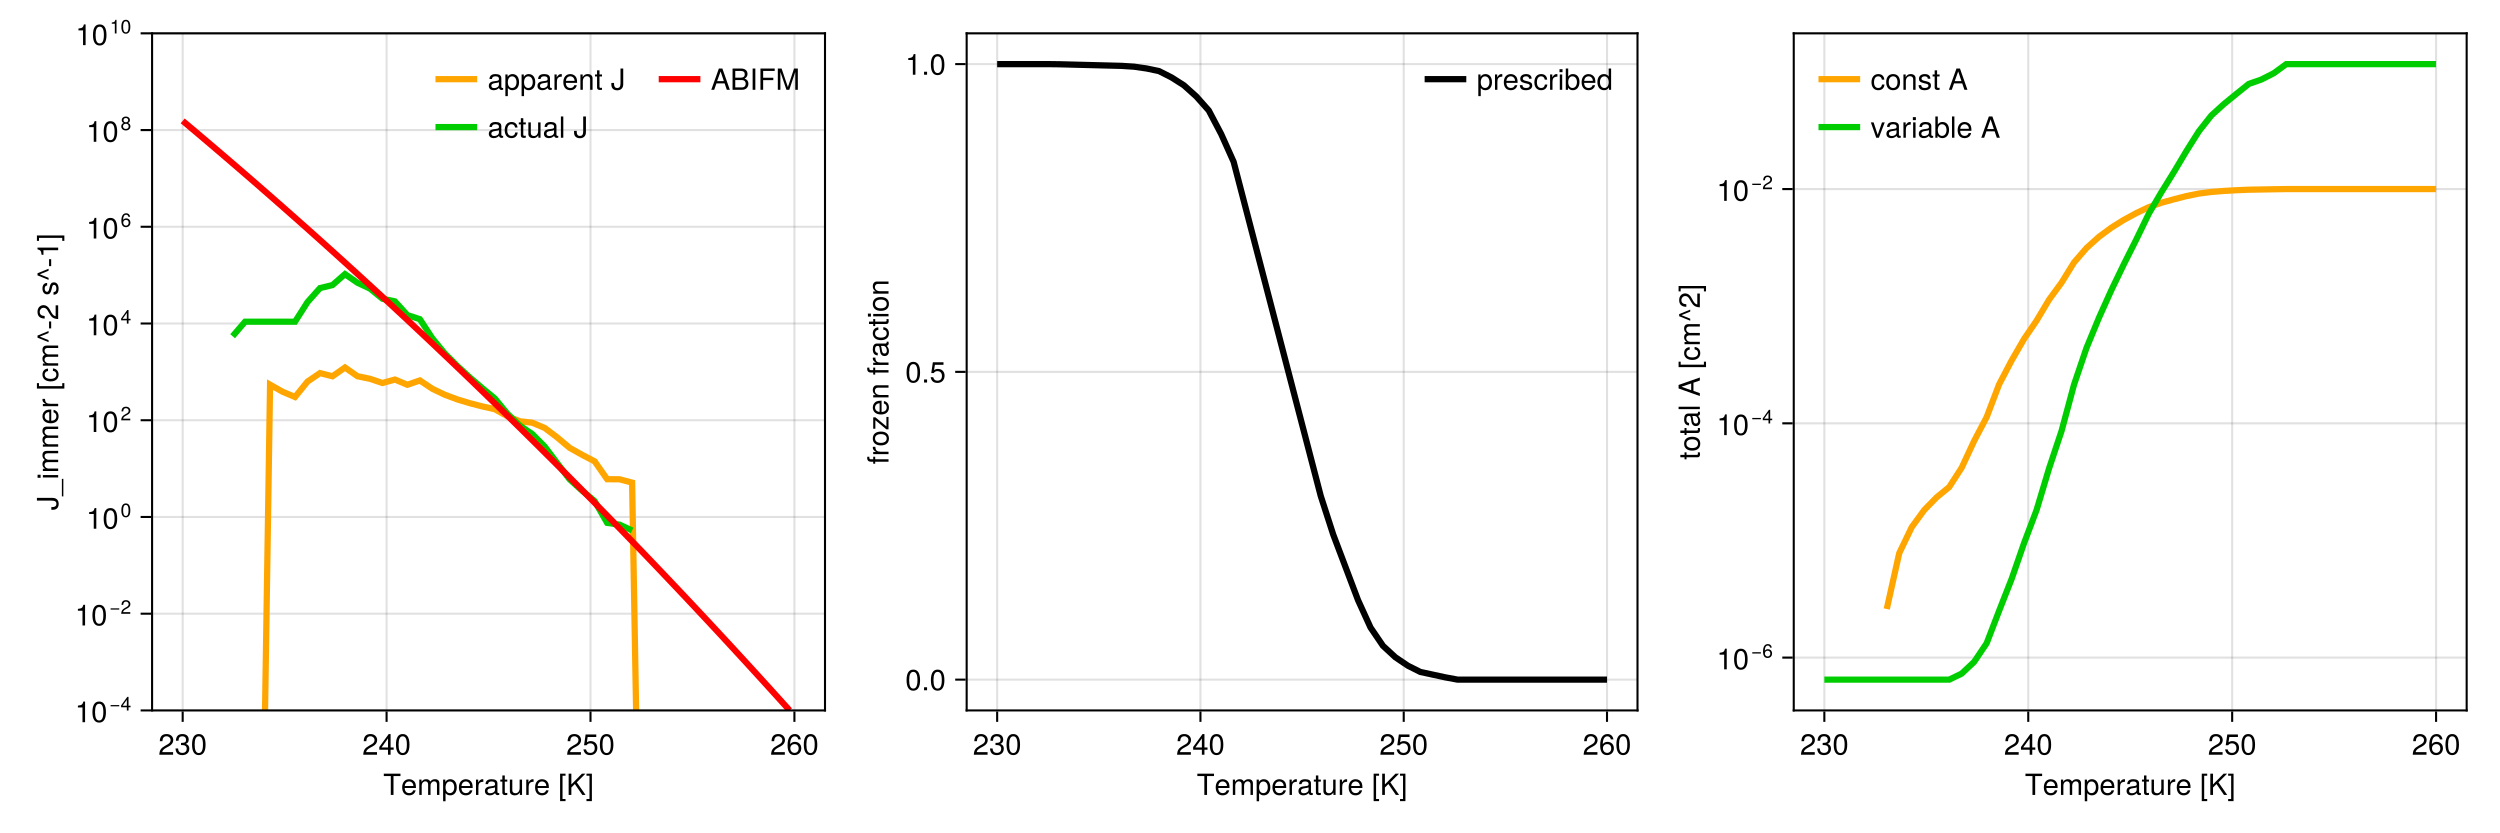 <?xml version="1.0" encoding="UTF-8"?>
<svg xmlns="http://www.w3.org/2000/svg" xmlns:xlink="http://www.w3.org/1999/xlink" width="1200" height="400" viewBox="0 0 1200 400">
<defs>
<g>
<g id="glyph-0-0-8b547cbe">
<path d="M 8.297 -9.062 C 8.297 -9.062 4.953 -9.062 4.953 -9.062 C 4.953 -9.062 4.953 0 4.953 0 C 4.953 0 3.656 0 3.656 0 C 3.656 0 3.656 -9.062 3.656 -9.062 C 3.656 -9.062 0.297 -9.062 0.297 -9.062 C 0.297 -9.062 0.297 -10.203 0.297 -10.203 C 0.297 -10.203 8.297 -10.203 8.297 -10.203 C 8.297 -10.203 8.297 -9.062 8.297 -9.062 Z M 8.297 -9.062 "/>
</g>
<g id="glyph-0-1-8b547cbe">
<path d="M 7.188 -3.328 C 7.188 -3.328 1.781 -3.328 1.781 -3.328 C 1.812 -1.656 2.719 -0.875 3.938 -0.875 C 4.875 -0.875 5.531 -1.266 5.859 -2.219 C 5.859 -2.219 7.031 -2.219 7.031 -2.219 C 6.734 -0.734 5.578 0.203 3.891 0.203 C 1.828 0.203 0.562 -1.219 0.562 -3.625 C 0.562 -6.031 1.875 -7.547 3.922 -7.547 C 5.297 -7.547 6.406 -6.812 6.891 -5.609 C 7.094 -5.062 7.188 -4.391 7.188 -3.328 Z M 5.938 -4.375 C 5.938 -5.516 5.047 -6.469 3.906 -6.469 C 2.734 -6.469 1.906 -5.594 1.812 -4.281 C 1.812 -4.281 5.922 -4.281 5.922 -4.281 C 5.938 -4.312 5.938 -4.375 5.938 -4.375 Z M 5.938 -4.375 "/>
</g>
<g id="glyph-0-2-8b547cbe">
<path d="M 10.641 0 C 10.641 0 9.484 0 9.484 0 C 9.484 0 9.484 -5.047 9.484 -5.047 C 9.484 -5.984 8.984 -6.531 8.141 -6.531 C 7.188 -6.531 6.391 -5.672 6.391 -4.609 C 6.391 -4.609 6.391 0 6.391 0 C 6.391 0 5.234 0 5.234 0 C 5.234 0 5.234 -5.047 5.234 -5.047 C 5.234 -5.984 4.75 -6.531 3.875 -6.531 C 2.922 -6.531 2.156 -5.672 2.156 -4.609 C 2.156 -4.609 2.156 0 2.156 0 C 2.156 0 1 0 1 0 C 1 0 1 -7.344 1 -7.344 C 1 -7.344 2.062 -7.344 2.062 -7.344 C 2.062 -7.344 2.062 -6.297 2.062 -6.297 C 2.688 -7.188 3.328 -7.547 4.312 -7.547 C 5.266 -7.547 5.859 -7.203 6.281 -6.422 C 6.969 -7.25 7.562 -7.547 8.547 -7.547 C 9.906 -7.547 10.641 -6.812 10.641 -5.5 C 10.641 -5.5 10.641 0 10.641 0 Z M 10.641 0 "/>
</g>
<g id="glyph-0-3-8b547cbe">
<path d="M 7.328 -3.594 C 7.328 -1.266 6.078 0.203 4.188 0.203 C 3.234 0.203 2.547 -0.125 1.938 -0.875 C 1.938 -0.875 1.938 3.047 1.938 3.047 C 1.938 3.047 0.766 3.047 0.766 3.047 C 0.766 3.047 0.766 -7.344 0.766 -7.344 C 0.766 -7.344 1.828 -7.344 1.828 -7.344 C 1.828 -7.344 1.828 -6.234 1.828 -6.234 C 2.375 -7.094 3.172 -7.547 4.172 -7.547 C 6.125 -7.547 7.328 -6.062 7.328 -3.594 Z M 6.109 -3.625 C 6.109 -5.375 5.266 -6.453 3.969 -6.453 C 2.75 -6.453 1.938 -5.328 1.938 -3.609 C 1.938 -1.891 2.75 -0.875 3.969 -0.875 C 5.25 -0.875 6.109 -1.953 6.109 -3.625 Z M 6.109 -3.625 "/>
</g>
<g id="glyph-0-4-8b547cbe">
<path d="M 4.5 -6.312 C 2.688 -6.281 2.141 -5.453 2.141 -3.812 C 2.141 -3.812 2.141 0 2.141 0 C 2.141 0 0.984 0 0.984 0 C 0.984 0 0.984 -7.344 0.984 -7.344 C 0.984 -7.344 2.047 -7.344 2.047 -7.344 C 2.047 -7.344 2.047 -6 2.047 -6 C 2.719 -7.094 3.297 -7.547 4.047 -7.547 C 4.203 -7.547 4.297 -7.531 4.5 -7.5 C 4.5 -7.5 4.5 -6.312 4.5 -6.312 Z M 4.5 -6.312 "/>
</g>
<g id="glyph-0-5-8b547cbe">
<path d="M 7.484 -0.031 C 7.109 0.062 6.938 0.094 6.688 0.094 C 6.125 0.094 5.609 -0.312 5.484 -0.875 C 4.844 -0.188 3.938 0.203 3 0.203 C 1.516 0.203 0.594 -0.578 0.594 -1.906 C 0.594 -2.797 1.016 -3.453 1.875 -3.812 C 2.328 -3.984 2.578 -4.047 4.234 -4.25 C 5.156 -4.375 5.453 -4.578 5.453 -5.062 C 5.453 -5.062 5.453 -5.375 5.453 -5.375 C 5.453 -6.078 4.859 -6.469 3.812 -6.469 C 2.719 -6.469 2.188 -6.062 2.094 -5.172 C 2.094 -5.172 0.906 -5.172 0.906 -5.172 C 0.984 -6.859 2.078 -7.547 3.844 -7.547 C 5.656 -7.547 6.609 -6.844 6.609 -5.547 C 6.609 -5.547 6.609 -1.453 6.609 -1.453 C 6.609 -1.094 6.828 -0.875 7.234 -0.875 C 7.312 -0.875 7.359 -0.875 7.484 -0.906 C 7.484 -0.906 7.484 -0.031 7.484 -0.031 Z M 5.453 -2.531 C 5.453 -2.531 5.453 -3.625 5.453 -3.625 C 5.047 -3.438 4.797 -3.391 3.562 -3.219 C 2.328 -3.031 1.812 -2.703 1.812 -1.938 C 1.812 -1.141 2.344 -0.812 3.25 -0.812 C 4.375 -0.812 5.453 -1.484 5.453 -2.531 Z M 5.453 -2.531 "/>
</g>
<g id="glyph-0-6-8b547cbe">
<path d="M 3.562 0 C 3.156 0.062 2.891 0.094 2.609 0.094 C 1.688 0.094 1.188 -0.328 1.188 -1.062 C 1.188 -1.062 1.188 -6.391 1.188 -6.391 C 1.188 -6.391 0.203 -6.391 0.203 -6.391 C 0.203 -6.391 0.203 -7.344 0.203 -7.344 C 0.203 -7.344 1.188 -7.344 1.188 -7.344 C 1.188 -7.344 1.188 -9.359 1.188 -9.359 C 1.188 -9.359 2.359 -9.359 2.359 -9.359 C 2.359 -9.359 2.359 -7.344 2.359 -7.344 C 2.359 -7.344 3.562 -7.344 3.562 -7.344 C 3.562 -7.344 3.562 -6.391 3.562 -6.391 C 3.562 -6.391 2.359 -6.391 2.359 -6.391 C 2.359 -6.391 2.359 -1.578 2.359 -1.578 C 2.359 -1.062 2.484 -0.922 3 -0.922 C 3.219 -0.922 3.406 -0.938 3.562 -0.984 C 3.562 -0.984 3.562 0 3.562 0 Z M 3.562 0 "/>
</g>
<g id="glyph-0-7-8b547cbe">
<path d="M 6.75 0 C 6.75 0 5.703 0 5.703 0 C 5.703 0 5.703 -1.141 5.703 -1.141 C 5.016 -0.172 4.328 0.203 3.25 0.203 C 1.812 0.203 0.906 -0.578 0.906 -1.797 C 0.906 -1.797 0.906 -7.344 0.906 -7.344 C 0.906 -7.344 2.078 -7.344 2.078 -7.344 C 2.078 -7.344 2.078 -2.25 2.078 -2.25 C 2.078 -1.375 2.656 -0.812 3.578 -0.812 C 4.797 -0.812 5.594 -1.797 5.594 -3.297 C 5.594 -3.297 5.594 -7.344 5.594 -7.344 C 5.594 -7.344 6.75 -7.344 6.75 -7.344 C 6.75 -7.344 6.75 0 6.75 0 Z M 6.75 0 "/>
</g>
<g id="glyph-0-8-8b547cbe">
</g>
<g id="glyph-0-9-8b547cbe">
<path d="M 3.5 2.969 C 3.5 2.969 0.891 2.969 0.891 2.969 C 0.891 2.969 0.891 -10.203 0.891 -10.203 C 0.891 -10.203 3.5 -10.203 3.5 -10.203 C 3.5 -10.203 3.5 -9.203 3.5 -9.203 C 3.5 -9.203 2.062 -9.203 2.062 -9.203 C 2.062 -9.203 2.062 1.953 2.062 1.953 C 2.062 1.953 3.5 1.953 3.5 1.953 C 3.5 1.953 3.5 2.969 3.5 2.969 Z M 3.5 2.969 "/>
</g>
<g id="glyph-0-10-8b547cbe">
<path d="M 9.219 0 C 9.219 0 7.672 0 7.672 0 C 7.672 0 4.078 -5.234 4.078 -5.234 C 4.078 -5.234 2.406 -3.562 2.406 -3.562 C 2.406 -3.562 2.406 0 2.406 0 C 2.406 0 1.109 0 1.109 0 C 1.109 0 1.109 -10.203 1.109 -10.203 C 1.109 -10.203 2.406 -10.203 2.406 -10.203 C 2.406 -10.203 2.406 -5.047 2.406 -5.047 C 2.406 -5.047 7.484 -10.203 7.484 -10.203 C 7.484 -10.203 9.172 -10.203 9.172 -10.203 C 9.172 -10.203 5.016 -6.047 5.016 -6.047 C 5.016 -6.047 9.219 0 9.219 0 Z M 9.219 0 "/>
</g>
<g id="glyph-0-11-8b547cbe">
<path d="M 2.922 2.969 C 2.922 2.969 0.328 2.969 0.328 2.969 C 0.328 2.969 0.328 1.953 0.328 1.953 C 0.328 1.953 1.766 1.953 1.766 1.953 C 1.766 1.953 1.766 -9.203 1.766 -9.203 C 1.766 -9.203 0.328 -9.203 0.328 -9.203 C 0.328 -9.203 0.328 -10.203 0.328 -10.203 C 0.328 -10.203 2.922 -10.203 2.922 -10.203 C 2.922 -10.203 2.922 2.969 2.922 2.969 Z M 2.922 2.969 "/>
</g>
<g id="glyph-0-12-8b547cbe">
<path d="M 7.156 -7.016 C 7.156 -5.797 6.438 -4.766 5.047 -4.016 C 5.047 -4.016 3.656 -3.266 3.656 -3.266 C 2.438 -2.547 1.984 -2.031 1.859 -1.219 C 1.859 -1.219 7.078 -1.219 7.078 -1.219 C 7.078 -1.219 7.078 0 7.078 0 C 7.078 0 0.469 0 0.469 0 C 0.594 -2.188 1.188 -3.125 3.266 -4.297 C 3.266 -4.297 4.547 -5.031 4.547 -5.031 C 5.438 -5.531 5.891 -6.203 5.891 -6.984 C 5.891 -8.047 5.047 -8.844 3.938 -8.844 C 2.719 -8.844 2.031 -8.141 1.938 -6.484 C 1.938 -6.484 0.703 -6.484 0.703 -6.484 C 0.766 -8.891 1.953 -9.922 3.969 -9.922 C 5.859 -9.922 7.156 -8.688 7.156 -7.016 Z M 7.156 -7.016 "/>
</g>
<g id="glyph-0-13-8b547cbe">
<path d="M 7.078 -2.891 C 7.078 -1.016 5.766 0.203 3.719 0.203 C 1.688 0.203 0.609 -0.781 0.453 -3 C 0.453 -3 1.688 -3 1.688 -3 C 1.766 -1.547 2.422 -0.875 3.766 -0.875 C 5.047 -0.875 5.828 -1.625 5.828 -2.875 C 5.828 -3.969 5.125 -4.625 3.766 -4.625 C 3.766 -4.625 3.094 -4.625 3.094 -4.625 C 3.094 -4.625 3.094 -5.656 3.094 -5.656 C 5.062 -5.656 5.531 -6.094 5.531 -7.156 C 5.531 -8.203 4.875 -8.844 3.781 -8.844 C 2.516 -8.844 1.922 -8.188 1.891 -6.719 C 1.891 -6.719 0.656 -6.719 0.656 -6.719 C 0.703 -8.828 1.766 -9.922 3.766 -9.922 C 5.656 -9.922 6.797 -8.906 6.797 -7.203 C 6.797 -6.203 6.328 -5.562 5.406 -5.188 C 6.594 -4.781 7.078 -4.094 7.078 -2.891 Z M 7.078 -2.891 "/>
</g>
<g id="glyph-0-14-8b547cbe">
<path d="M 7.094 -4.781 C 7.094 -1.516 5.953 0.203 3.844 0.203 C 1.719 0.203 0.609 -1.516 0.609 -4.859 C 0.609 -8.188 1.703 -9.922 3.844 -9.922 C 6 -9.922 7.094 -8.219 7.094 -4.781 Z M 5.844 -4.891 C 5.844 -7.547 5.188 -8.828 3.844 -8.828 C 2.516 -8.828 1.859 -7.562 1.859 -4.844 C 1.859 -2.125 2.516 -0.812 3.828 -0.812 C 5.188 -0.812 5.844 -2.078 5.844 -4.891 Z M 5.844 -4.891 "/>
</g>
<g id="glyph-0-15-8b547cbe">
<path d="M 7.281 -2.375 C 7.281 -2.375 5.812 -2.375 5.812 -2.375 C 5.812 -2.375 5.812 0 5.812 0 C 5.812 0 4.578 0 4.578 0 C 4.578 0 4.578 -2.375 4.578 -2.375 C 4.578 -2.375 0.391 -2.375 0.391 -2.375 C 0.391 -2.375 0.391 -3.688 0.391 -3.688 C 0.391 -3.688 4.906 -9.922 4.906 -9.922 C 4.906 -9.922 5.812 -9.922 5.812 -9.922 C 5.812 -9.922 5.812 -3.484 5.812 -3.484 C 5.812 -3.484 7.281 -3.484 7.281 -3.484 C 7.281 -3.484 7.281 -2.375 7.281 -2.375 Z M 4.578 -3.484 C 4.578 -3.484 4.578 -7.828 4.578 -7.828 C 4.578 -7.828 1.469 -3.484 1.469 -3.484 C 1.469 -3.484 4.578 -3.484 4.578 -3.484 Z M 4.578 -3.484 "/>
</g>
<g id="glyph-0-16-8b547cbe">
<path d="M 7.188 -3.297 C 7.188 -1.188 5.781 0.203 3.781 0.203 C 2.016 0.203 0.891 -0.578 0.484 -2.547 C 0.484 -2.547 1.719 -2.547 1.719 -2.547 C 2.016 -1.422 2.672 -0.875 3.75 -0.875 C 5.094 -0.875 5.922 -1.688 5.922 -3.125 C 5.922 -4.594 5.078 -5.453 3.75 -5.453 C 2.984 -5.453 2.5 -5.203 1.938 -4.516 C 1.938 -4.516 0.797 -4.516 0.797 -4.516 C 0.797 -4.516 1.547 -9.719 1.547 -9.719 C 1.547 -9.719 6.656 -9.719 6.656 -9.719 C 6.656 -9.719 6.656 -8.5 6.656 -8.5 C 6.656 -8.5 2.531 -8.5 2.531 -8.5 C 2.531 -8.5 2.141 -5.938 2.141 -5.938 C 2.719 -6.359 3.281 -6.531 3.969 -6.531 C 5.875 -6.531 7.188 -5.25 7.188 -3.297 Z M 7.188 -3.297 "/>
</g>
<g id="glyph-0-17-8b547cbe">
<path d="M 7.188 -3.078 C 7.188 -1.141 5.828 0.203 3.938 0.203 C 1.672 0.203 0.609 -1.422 0.609 -4.516 C 0.609 -7.984 1.844 -9.922 4.156 -9.922 C 5.672 -9.922 6.734 -8.953 6.969 -7.344 C 6.969 -7.344 5.734 -7.344 5.734 -7.344 C 5.547 -8.281 4.938 -8.828 4.078 -8.828 C 2.656 -8.828 1.875 -7.484 1.859 -5.062 C 2.391 -5.797 3.156 -6.172 4.141 -6.172 C 5.922 -6.172 7.188 -4.922 7.188 -3.078 Z M 5.922 -2.984 C 5.922 -4.312 5.188 -5.078 3.984 -5.078 C 2.766 -5.078 1.938 -4.281 1.938 -3.047 C 1.938 -1.781 2.797 -0.875 3.953 -0.875 C 5.078 -0.875 5.922 -1.734 5.922 -2.984 Z M 5.922 -2.984 "/>
</g>
<g id="glyph-0-18-8b547cbe">
<path d="M 4.859 0 C 4.859 0 3.625 0 3.625 0 C 3.625 0 3.625 -7.062 3.625 -7.062 C 3.625 -7.062 1.422 -7.062 1.422 -7.062 C 1.422 -7.062 1.422 -7.953 1.422 -7.953 C 3.328 -8.188 3.609 -8.406 4.047 -9.922 C 4.047 -9.922 4.859 -9.922 4.859 -9.922 C 4.859 -9.922 4.859 0 4.859 0 Z M 4.859 0 "/>
</g>
<g id="glyph-0-19-8b547cbe">
<path d="M 2.672 0 C 2.672 0 1.219 0 1.219 0 C 1.219 0 1.219 -1.453 1.219 -1.453 C 1.219 -1.453 2.672 -1.453 2.672 -1.453 C 2.672 -1.453 2.672 0 2.672 0 Z M 2.672 0 "/>
</g>
<g id="glyph-0-20-8b547cbe">
<path d="M 6.812 0 C 6.812 0 5.656 0 5.656 0 C 5.656 0 5.656 -5.078 5.656 -5.078 C 5.656 -5.969 5.062 -6.531 4.141 -6.531 C 2.953 -6.531 2.141 -5.547 2.141 -4.047 C 2.141 -4.047 2.141 0 2.141 0 C 2.141 0 0.984 0 0.984 0 C 0.984 0 0.984 -7.344 0.984 -7.344 C 0.984 -7.344 2.062 -7.344 2.062 -7.344 C 2.062 -7.344 2.062 -6.109 2.062 -6.109 C 2.703 -7.125 3.406 -7.547 4.5 -7.547 C 5.906 -7.547 6.812 -6.766 6.812 -5.547 C 6.812 -5.547 6.812 0 6.812 0 Z M 6.812 0 "/>
</g>
<g id="glyph-0-21-8b547cbe">
<path d="M 5.969 -2.625 C 5.969 -0.859 4.859 0.25 3.078 0.25 C 1.297 0.25 0.266 -0.797 0.266 -2.453 C 0.266 -2.453 0.266 -3.281 0.266 -3.281 C 0.266 -3.281 1.562 -3.281 1.562 -3.281 C 1.562 -3.281 1.562 -2.688 1.562 -2.688 C 1.562 -1.5 2.109 -0.844 3.094 -0.844 C 4.094 -0.844 4.656 -1.406 4.656 -3.094 C 4.656 -3.094 4.656 -10.203 4.656 -10.203 C 4.656 -10.203 5.969 -10.203 5.969 -10.203 C 5.969 -10.203 5.969 -2.625 5.969 -2.625 Z M 5.969 -2.625 "/>
</g>
<g id="glyph-0-22-8b547cbe">
<path d="M 6.672 -2.516 C 6.531 -0.844 5.438 0.203 3.688 0.203 C 1.688 0.203 0.438 -1.234 0.438 -3.594 C 0.438 -6.031 1.719 -7.547 3.703 -7.547 C 5.328 -7.547 6.453 -6.656 6.594 -4.875 C 6.594 -4.875 5.422 -4.875 5.422 -4.875 C 5.281 -5.891 4.656 -6.469 3.688 -6.469 C 2.406 -6.469 1.656 -5.438 1.656 -3.594 C 1.656 -1.859 2.422 -0.875 3.703 -0.875 C 4.703 -0.875 5.312 -1.344 5.5 -2.516 C 5.5 -2.516 6.672 -2.516 6.672 -2.516 Z M 6.672 -2.516 "/>
</g>
<g id="glyph-0-23-8b547cbe">
<path d="M 2.109 0 C 2.109 0 0.953 0 0.953 0 C 0.953 0 0.953 -10.203 0.953 -10.203 C 0.953 -10.203 2.109 -10.203 2.109 -10.203 C 2.109 -10.203 2.109 0 2.109 0 Z M 2.109 0 "/>
</g>
<g id="glyph-0-24-8b547cbe">
<path d="M 9.141 0 C 9.141 0 7.688 0 7.688 0 C 7.688 0 6.641 -3.062 6.641 -3.062 C 6.641 -3.062 2.703 -3.062 2.703 -3.062 C 2.703 -3.062 1.625 0 1.625 0 C 1.625 0 0.234 0 0.234 0 C 0.234 0 3.875 -10.203 3.875 -10.203 C 3.875 -10.203 5.562 -10.203 5.562 -10.203 C 5.562 -10.203 9.141 0 9.141 0 Z M 6.266 -4.156 C 6.266 -4.156 4.703 -8.812 4.703 -8.812 C 4.703 -8.812 3.031 -4.156 3.031 -4.156 C 3.031 -4.156 6.266 -4.156 6.266 -4.156 Z M 6.266 -4.156 "/>
</g>
<g id="glyph-0-25-8b547cbe">
<path d="M 8.719 -2.906 C 8.719 -1.234 7.547 0 5.719 0 C 5.719 0 1.109 0 1.109 0 C 1.109 0 1.109 -10.203 1.109 -10.203 C 1.109 -10.203 5.25 -10.203 5.25 -10.203 C 7.188 -10.203 8.281 -9.094 8.281 -7.609 C 8.281 -6.578 7.781 -5.828 6.859 -5.391 C 8.156 -4.891 8.719 -4.141 8.719 -2.906 Z M 6.969 -7.438 C 6.969 -8.469 6.375 -9.062 4.922 -9.062 C 4.922 -9.062 2.406 -9.062 2.406 -9.062 C 2.406 -9.062 2.406 -5.812 2.406 -5.812 C 2.406 -5.812 4.922 -5.812 4.922 -5.812 C 6.375 -5.812 6.969 -6.391 6.969 -7.438 Z M 7.422 -2.891 C 7.422 -3.891 6.812 -4.656 5.594 -4.656 C 5.594 -4.656 2.406 -4.656 2.406 -4.656 C 2.406 -4.656 2.406 -1.141 2.406 -1.141 C 2.406 -1.141 5.594 -1.141 5.594 -1.141 C 6.812 -1.141 7.422 -1.922 7.422 -2.891 Z M 7.422 -2.891 "/>
</g>
<g id="glyph-0-26-8b547cbe">
<path d="M 2.703 0 C 2.703 0 1.406 0 1.406 0 C 1.406 0 1.406 -10.203 1.406 -10.203 C 1.406 -10.203 2.703 -10.203 2.703 -10.203 C 2.703 -10.203 2.703 0 2.703 0 Z M 2.703 0 "/>
</g>
<g id="glyph-0-27-8b547cbe">
<path d="M 8.109 -9.062 C 8.109 -9.062 2.562 -9.062 2.562 -9.062 C 2.562 -9.062 2.562 -5.797 2.562 -5.797 C 2.562 -5.797 7.438 -5.797 7.438 -5.797 C 7.438 -5.797 7.438 -4.641 7.438 -4.641 C 7.438 -4.641 2.562 -4.641 2.562 -4.641 C 2.562 -4.641 2.562 0 2.562 0 C 2.562 0 1.266 0 1.266 0 C 1.266 0 1.266 -10.203 1.266 -10.203 C 1.266 -10.203 8.109 -10.203 8.109 -10.203 C 8.109 -10.203 8.109 -9.062 8.109 -9.062 Z M 8.109 -9.062 "/>
</g>
<g id="glyph-0-28-8b547cbe">
<path d="M 10.656 0 C 10.656 0 9.422 0 9.422 0 C 9.422 0 9.422 -8.547 9.422 -8.547 C 9.422 -8.547 6.547 0 6.547 0 C 6.547 0 5.188 0 5.188 0 C 5.188 0 2.281 -8.547 2.281 -8.547 C 2.281 -8.547 2.281 0 2.281 0 C 2.281 0 1.047 0 1.047 0 C 1.047 0 1.047 -10.203 1.047 -10.203 C 1.047 -10.203 2.859 -10.203 2.859 -10.203 C 2.859 -10.203 5.875 -1.312 5.875 -1.312 C 5.875 -1.312 8.844 -10.203 8.844 -10.203 C 8.844 -10.203 10.656 -10.203 10.656 -10.203 C 10.656 -10.203 10.656 0 10.656 0 Z M 10.656 0 "/>
</g>
<g id="glyph-0-29-8b547cbe">
<path d="M 6.422 -2.062 C 6.422 -0.641 5.25 0.203 3.406 0.203 C 1.484 0.203 0.531 -0.547 0.469 -2.234 C 0.469 -2.234 1.703 -2.234 1.703 -2.234 C 1.859 -1.125 2.453 -0.875 3.5 -0.875 C 4.516 -0.875 5.203 -1.281 5.203 -1.953 C 5.203 -2.484 4.891 -2.734 4.078 -2.922 C 4.078 -2.922 2.984 -3.188 2.984 -3.188 C 1.25 -3.609 0.656 -4.156 0.656 -5.312 C 0.656 -6.656 1.766 -7.547 3.469 -7.547 C 5.172 -7.547 6.125 -6.734 6.125 -5.297 C 6.125 -5.297 4.906 -5.297 4.906 -5.297 C 4.875 -6.062 4.375 -6.469 3.438 -6.469 C 2.484 -6.469 1.875 -6.031 1.875 -5.359 C 1.875 -4.844 2.281 -4.531 3.234 -4.312 C 3.234 -4.312 4.359 -4.047 4.359 -4.047 C 5.812 -3.703 6.422 -3.156 6.422 -2.062 Z M 6.422 -2.062 "/>
</g>
<g id="glyph-0-30-8b547cbe">
<path d="M 2.141 0 C 2.141 0 0.984 0 0.984 0 C 0.984 0 0.984 -7.344 0.984 -7.344 C 0.984 -7.344 2.141 -7.344 2.141 -7.344 C 2.141 -7.344 2.141 0 2.141 0 Z M 2.297 -8.438 C 2.297 -8.438 0.844 -8.438 0.844 -8.438 C 0.844 -8.438 0.844 -9.891 0.844 -9.891 C 0.844 -9.891 2.297 -9.891 2.297 -9.891 C 2.297 -9.891 2.297 -8.438 2.297 -8.438 Z M 2.297 -8.438 "/>
</g>
<g id="glyph-0-31-8b547cbe">
<path d="M 7.328 -3.75 C 7.328 -1.375 6.062 0.203 4.125 0.203 C 3.109 0.203 2.359 -0.203 1.812 -1.047 C 1.812 -1.047 1.812 0 1.812 0 C 1.812 0 0.75 0 0.75 0 C 0.75 0 0.75 -10.203 0.75 -10.203 C 0.75 -10.203 1.922 -10.203 1.922 -10.203 C 1.922 -10.203 1.922 -6.344 1.922 -6.344 C 2.469 -7.172 3.172 -7.547 4.188 -7.547 C 6.125 -7.547 7.328 -6.125 7.328 -3.75 Z M 6.109 -3.688 C 6.109 -5.312 5.266 -6.453 3.969 -6.453 C 2.734 -6.516 1.922 -5.391 1.922 -3.672 C 1.922 -2 2.734 -0.875 3.969 -0.875 C 5.234 -0.875 6.109 -2.016 6.109 -3.688 Z M 6.109 -3.688 "/>
</g>
<g id="glyph-0-32-8b547cbe">
<path d="M 6.938 0 C 6.938 0 5.891 0 5.891 0 C 5.891 0 5.891 -1.078 5.891 -1.078 C 5.266 -0.172 4.562 0.203 3.562 0.203 C 1.578 0.203 0.359 -1.266 0.359 -3.734 C 0.359 -6.078 1.609 -7.547 3.516 -7.547 C 4.5 -7.547 5.281 -7.156 5.766 -6.406 C 5.766 -6.406 5.766 -10.203 5.766 -10.203 C 5.766 -10.203 6.938 -10.203 6.938 -10.203 C 6.938 -10.203 6.938 0 6.938 0 Z M 5.766 -3.641 C 5.766 -5.328 4.969 -6.453 3.703 -6.453 C 2.438 -6.453 1.578 -5.375 1.578 -3.672 C 1.578 -1.953 2.438 -0.875 3.719 -0.875 C 4.953 -0.875 5.766 -1.953 5.766 -3.641 Z M 5.766 -3.641 "/>
</g>
<g id="glyph-0-33-8b547cbe">
<path d="M 7.141 -3.609 C 7.141 -1.203 5.875 0.203 3.828 0.203 C 1.734 0.203 0.5 -1.203 0.5 -3.672 C 0.5 -6.125 1.75 -7.547 3.812 -7.547 C 5.922 -7.547 7.141 -6.141 7.141 -3.609 Z M 5.922 -3.625 C 5.922 -5.453 5.141 -6.469 3.828 -6.469 C 2.516 -6.469 1.719 -5.438 1.719 -3.672 C 1.719 -1.891 2.516 -0.875 3.828 -0.875 C 5.109 -0.875 5.922 -1.906 5.922 -3.625 Z M 5.922 -3.625 "/>
</g>
<g id="glyph-0-34-8b547cbe">
<path d="M 6.797 -7.344 C 6.797 -7.344 3.984 0 3.984 0 C 3.984 0 2.719 0 2.719 0 C 2.719 0 0.141 -7.344 0.141 -7.344 C 0.141 -7.344 1.453 -7.344 1.453 -7.344 C 1.453 -7.344 3.422 -1.391 3.422 -1.391 C 3.422 -1.391 5.484 -7.344 5.484 -7.344 C 5.484 -7.344 6.797 -7.344 6.797 -7.344 Z M 6.797 -7.344 "/>
</g>
<g id="glyph-1-0-8b547cbe">
<path d="M -2.625 -5.969 C -0.859 -5.969 0.25 -4.859 0.25 -3.078 C 0.25 -1.297 -0.797 -0.266 -2.453 -0.266 C -2.453 -0.266 -3.281 -0.266 -3.281 -0.266 C -3.281 -0.266 -3.281 -1.562 -3.281 -1.562 C -3.281 -1.562 -2.688 -1.562 -2.688 -1.562 C -1.5 -1.562 -0.844 -2.109 -0.844 -3.094 C -0.844 -4.094 -1.406 -4.656 -3.094 -4.656 C -3.094 -4.656 -10.203 -4.656 -10.203 -4.656 C -10.203 -4.656 -10.203 -5.969 -10.203 -5.969 C -10.203 -5.969 -2.625 -5.969 -2.625 -5.969 Z M -2.625 -5.969 "/>
</g>
<g id="glyph-1-1-8b547cbe">
<path d="M -2.062 -6.422 C -0.641 -6.422 0.203 -5.25 0.203 -3.406 C 0.203 -1.484 -0.547 -0.531 -2.234 -0.469 C -2.234 -0.469 -2.234 -1.703 -2.234 -1.703 C -1.125 -1.859 -0.875 -2.453 -0.875 -3.5 C -0.875 -4.516 -1.281 -5.203 -1.953 -5.203 C -2.484 -5.203 -2.734 -4.891 -2.922 -4.078 C -2.922 -4.078 -3.188 -2.984 -3.188 -2.984 C -3.609 -1.25 -4.156 -0.656 -5.312 -0.656 C -6.656 -0.656 -7.547 -1.766 -7.547 -3.469 C -7.547 -5.172 -6.734 -6.125 -5.297 -6.125 C -5.297 -6.125 -5.297 -4.906 -5.297 -4.906 C -6.062 -4.875 -6.469 -4.375 -6.469 -3.438 C -6.469 -2.484 -6.031 -1.875 -5.359 -1.875 C -4.844 -1.875 -4.531 -2.281 -4.312 -3.234 C -4.312 -3.234 -4.047 -4.359 -4.047 -4.359 C -3.703 -5.812 -3.156 -6.422 -2.062 -6.422 Z M -2.062 -6.422 "/>
</g>
<g id="glyph-2-0-8b547cbe">
<path d="M 2.484 -8.094 C 2.484 -8.094 2.484 0.312 2.484 0.312 C 2.484 0.312 1.781 0.312 1.781 0.312 C 1.781 0.312 1.781 -8.094 1.781 -8.094 C 1.781 -8.094 2.484 -8.094 2.484 -8.094 Z M 2.484 -8.094 "/>
</g>
<g id="glyph-3-0-8b547cbe">
<path d="M 0 -2.141 C 0 -2.141 0 -0.984 0 -0.984 C 0 -0.984 -7.344 -0.984 -7.344 -0.984 C -7.344 -0.984 -7.344 -2.141 -7.344 -2.141 C -7.344 -2.141 0 -2.141 0 -2.141 Z M -8.438 -2.297 C -8.438 -2.297 -8.438 -0.844 -8.438 -0.844 C -8.438 -0.844 -9.891 -0.844 -9.891 -0.844 C -9.891 -0.844 -9.891 -2.297 -9.891 -2.297 C -9.891 -2.297 -8.438 -2.297 -8.438 -2.297 Z M -8.438 -2.297 "/>
</g>
<g id="glyph-3-1-8b547cbe">
<path d="M -4.609 -5.953 C -4.609 -5.953 -4.609 -4.984 -4.609 -4.984 C -4.609 -4.984 -8.812 -3.281 -8.812 -3.281 C -8.812 -3.281 -4.609 -1.578 -4.609 -1.578 C -4.609 -1.578 -4.609 -0.609 -4.609 -0.609 C -4.609 -0.609 -9.922 -2.766 -9.922 -2.766 C -9.922 -2.766 -9.922 -3.781 -9.922 -3.781 C -9.922 -3.781 -4.609 -5.953 -4.609 -5.953 Z M -4.609 -5.953 "/>
</g>
<g id="glyph-4-0-8b547cbe">
<path d="M 0 -10.641 C 0 -10.641 0 -9.484 0 -9.484 C 0 -9.484 -5.047 -9.484 -5.047 -9.484 C -5.984 -9.484 -6.531 -8.984 -6.531 -8.141 C -6.531 -7.188 -5.672 -6.391 -4.609 -6.391 C -4.609 -6.391 0 -6.391 0 -6.391 C 0 -6.391 0 -5.234 0 -5.234 C 0 -5.234 -5.047 -5.234 -5.047 -5.234 C -5.984 -5.234 -6.531 -4.75 -6.531 -3.875 C -6.531 -2.922 -5.672 -2.156 -4.609 -2.156 C -4.609 -2.156 0 -2.156 0 -2.156 C 0 -2.156 0 -1 0 -1 C 0 -1 -7.344 -1 -7.344 -1 C -7.344 -1 -7.344 -2.062 -7.344 -2.062 C -7.344 -2.062 -6.297 -2.062 -6.297 -2.062 C -7.188 -2.688 -7.547 -3.328 -7.547 -4.312 C -7.547 -5.266 -7.203 -5.859 -6.422 -6.281 C -7.25 -6.969 -7.547 -7.562 -7.547 -8.547 C -7.547 -9.906 -6.812 -10.641 -5.5 -10.641 C -5.5 -10.641 0 -10.641 0 -10.641 Z M 0 -10.641 "/>
</g>
<g id="glyph-5-0-8b547cbe">
<path d="M 0 -10.641 C 0 -10.641 0 -9.484 0 -9.484 C 0 -9.484 -5.047 -9.484 -5.047 -9.484 C -5.984 -9.484 -6.531 -8.984 -6.531 -8.141 C -6.531 -7.188 -5.672 -6.391 -4.609 -6.391 C -4.609 -6.391 0 -6.391 0 -6.391 C 0 -6.391 0 -5.234 0 -5.234 C 0 -5.234 -5.047 -5.234 -5.047 -5.234 C -5.984 -5.234 -6.531 -4.75 -6.531 -3.875 C -6.531 -2.922 -5.672 -2.156 -4.609 -2.156 C -4.609 -2.156 0 -2.156 0 -2.156 C 0 -2.156 0 -1 0 -1 C 0 -1 -7.344 -1 -7.344 -1 C -7.344 -1 -7.344 -2.062 -7.344 -2.062 C -7.344 -2.062 -6.297 -2.062 -6.297 -2.062 C -7.188 -2.688 -7.547 -3.328 -7.547 -4.312 C -7.547 -5.266 -7.203 -5.859 -6.422 -6.281 C -7.25 -6.969 -7.547 -7.562 -7.547 -8.547 C -7.547 -9.906 -6.812 -10.641 -5.5 -10.641 C -5.5 -10.641 0 -10.641 0 -10.641 Z M 0 -10.641 "/>
</g>
<g id="glyph-5-1-8b547cbe">
</g>
<g id="glyph-5-2-8b547cbe">
<path d="M -3.359 -3.969 C -3.359 -3.969 -3.359 -0.641 -3.359 -0.641 C -3.359 -0.641 -4.375 -0.641 -4.375 -0.641 C -4.375 -0.641 -4.375 -3.969 -4.375 -3.969 C -4.375 -3.969 -3.359 -3.969 -3.359 -3.969 Z M -3.359 -3.969 "/>
</g>
<g id="glyph-6-0-8b547cbe">
<path d="M -3.328 -7.188 C -3.328 -7.188 -3.328 -1.781 -3.328 -1.781 C -1.656 -1.812 -0.875 -2.719 -0.875 -3.938 C -0.875 -4.875 -1.266 -5.531 -2.219 -5.859 C -2.219 -5.859 -2.219 -7.031 -2.219 -7.031 C -0.734 -6.734 0.203 -5.578 0.203 -3.891 C 0.203 -1.828 -1.219 -0.562 -3.625 -0.562 C -6.031 -0.562 -7.547 -1.875 -7.547 -3.922 C -7.547 -5.297 -6.812 -6.406 -5.609 -6.891 C -5.062 -7.094 -4.391 -7.188 -3.328 -7.188 Z M -4.375 -5.938 C -5.516 -5.938 -6.469 -5.047 -6.469 -3.906 C -6.469 -2.734 -5.594 -1.906 -4.281 -1.812 C -4.281 -1.812 -4.281 -5.922 -4.281 -5.922 C -4.312 -5.938 -4.375 -5.938 -4.375 -5.938 Z M -4.375 -5.938 "/>
</g>
<g id="glyph-7-0-8b547cbe">
<path d="M -6.312 -4.5 C -6.281 -2.688 -5.453 -2.141 -3.812 -2.141 C -3.812 -2.141 0 -2.141 0 -2.141 C 0 -2.141 0 -0.984 0 -0.984 C 0 -0.984 -7.344 -0.984 -7.344 -0.984 C -7.344 -0.984 -7.344 -2.047 -7.344 -2.047 C -7.344 -2.047 -6 -2.047 -6 -2.047 C -7.094 -2.719 -7.547 -3.297 -7.547 -4.047 C -7.547 -4.203 -7.531 -4.297 -7.5 -4.5 C -7.5 -4.5 -6.312 -4.5 -6.312 -4.5 Z M -6.312 -4.5 "/>
</g>
<g id="glyph-8-0-8b547cbe">
<path d="M 2.969 -3.5 C 2.969 -3.5 2.969 -0.891 2.969 -0.891 C 2.969 -0.891 -10.203 -0.891 -10.203 -0.891 C -10.203 -0.891 -10.203 -3.5 -10.203 -3.5 C -10.203 -3.5 -9.203 -3.5 -9.203 -3.5 C -9.203 -3.5 -9.203 -2.062 -9.203 -2.062 C -9.203 -2.062 1.953 -2.062 1.953 -2.062 C 1.953 -2.062 1.953 -3.5 1.953 -3.5 C 1.953 -3.5 2.969 -3.5 2.969 -3.5 Z M 2.969 -3.5 "/>
</g>
<g id="glyph-9-0-8b547cbe">
<path d="M -2.516 -6.672 C -0.844 -6.531 0.203 -5.438 0.203 -3.688 C 0.203 -1.688 -1.234 -0.438 -3.594 -0.438 C -6.031 -0.438 -7.547 -1.719 -7.547 -3.703 C -7.547 -5.328 -6.656 -6.453 -4.875 -6.594 C -4.875 -6.594 -4.875 -5.422 -4.875 -5.422 C -5.891 -5.281 -6.469 -4.656 -6.469 -3.688 C -6.469 -2.406 -5.438 -1.656 -3.594 -1.656 C -1.859 -1.656 -0.875 -2.422 -0.875 -3.703 C -0.875 -4.703 -1.344 -5.312 -2.516 -5.5 C -2.516 -5.5 -2.516 -6.672 -2.516 -6.672 Z M -2.516 -6.672 "/>
</g>
<g id="glyph-9-1-8b547cbe">
<path d="M -3.359 -3.969 C -3.359 -3.969 -3.359 -0.641 -3.359 -0.641 C -3.359 -0.641 -4.375 -0.641 -4.375 -0.641 C -4.375 -0.641 -4.375 -3.969 -4.375 -3.969 C -4.375 -3.969 -3.359 -3.969 -3.359 -3.969 Z M -3.359 -3.969 "/>
</g>
<g id="glyph-10-0-8b547cbe">
<path d="M 0 -10.641 C 0 -10.641 0 -9.484 0 -9.484 C 0 -9.484 -5.047 -9.484 -5.047 -9.484 C -5.984 -9.484 -6.531 -8.984 -6.531 -8.141 C -6.531 -7.188 -5.672 -6.391 -4.609 -6.391 C -4.609 -6.391 0 -6.391 0 -6.391 C 0 -6.391 0 -5.234 0 -5.234 C 0 -5.234 -5.047 -5.234 -5.047 -5.234 C -5.984 -5.234 -6.531 -4.75 -6.531 -3.875 C -6.531 -2.922 -5.672 -2.156 -4.609 -2.156 C -4.609 -2.156 0 -2.156 0 -2.156 C 0 -2.156 0 -1 0 -1 C 0 -1 -7.344 -1 -7.344 -1 C -7.344 -1 -7.344 -2.062 -7.344 -2.062 C -7.344 -2.062 -6.297 -2.062 -6.297 -2.062 C -7.188 -2.688 -7.547 -3.328 -7.547 -4.312 C -7.547 -5.266 -7.203 -5.859 -6.422 -6.281 C -7.25 -6.969 -7.547 -7.562 -7.547 -8.547 C -7.547 -9.906 -6.812 -10.641 -5.5 -10.641 C -5.5 -10.641 0 -10.641 0 -10.641 Z M 0 -10.641 "/>
</g>
<g id="glyph-11-0-8b547cbe">
<path d="M -7.016 -7.156 C -5.797 -7.156 -4.766 -6.438 -4.016 -5.047 C -4.016 -5.047 -3.266 -3.656 -3.266 -3.656 C -2.547 -2.438 -2.031 -1.984 -1.219 -1.859 C -1.219 -1.859 -1.219 -7.078 -1.219 -7.078 C -1.219 -7.078 0 -7.078 0 -7.078 C 0 -7.078 0 -0.469 0 -0.469 C -2.188 -0.594 -3.125 -1.188 -4.297 -3.266 C -4.297 -3.266 -5.031 -4.547 -5.031 -4.547 C -5.531 -5.438 -6.203 -5.891 -6.984 -5.891 C -8.047 -5.891 -8.844 -5.047 -8.844 -3.938 C -8.844 -2.719 -8.141 -2.031 -6.484 -1.938 C -6.484 -1.938 -6.484 -0.703 -6.484 -0.703 C -8.891 -0.766 -9.922 -1.953 -9.922 -3.969 C -9.922 -5.859 -8.688 -7.156 -7.016 -7.156 Z M -7.016 -7.156 "/>
</g>
<g id="glyph-12-0-8b547cbe">
</g>
<g id="glyph-13-0-8b547cbe">
<path d="M -4.609 -5.953 C -4.609 -5.953 -4.609 -4.984 -4.609 -4.984 C -4.609 -4.984 -8.812 -3.281 -8.812 -3.281 C -8.812 -3.281 -4.609 -1.578 -4.609 -1.578 C -4.609 -1.578 -4.609 -0.609 -4.609 -0.609 C -4.609 -0.609 -9.922 -2.766 -9.922 -2.766 C -9.922 -2.766 -9.922 -3.781 -9.922 -3.781 C -9.922 -3.781 -4.609 -5.953 -4.609 -5.953 Z M -4.609 -5.953 "/>
</g>
<g id="glyph-14-0-8b547cbe">
<path d="M 0 -4.859 C 0 -4.859 0 -3.625 0 -3.625 C 0 -3.625 -7.062 -3.625 -7.062 -3.625 C -7.062 -3.625 -7.062 -1.422 -7.062 -1.422 C -7.062 -1.422 -7.953 -1.422 -7.953 -1.422 C -8.188 -3.328 -8.406 -3.609 -9.922 -4.047 C -9.922 -4.047 -9.922 -4.859 -9.922 -4.859 C -9.922 -4.859 0 -4.859 0 -4.859 Z M 0 -4.859 "/>
</g>
<g id="glyph-15-0-8b547cbe">
<path d="M 2.969 -2.922 C 2.969 -2.922 2.969 -0.328 2.969 -0.328 C 2.969 -0.328 1.953 -0.328 1.953 -0.328 C 1.953 -0.328 1.953 -1.766 1.953 -1.766 C 1.953 -1.766 -9.203 -1.766 -9.203 -1.766 C -9.203 -1.766 -9.203 -0.328 -9.203 -0.328 C -9.203 -0.328 -10.203 -0.328 -10.203 -0.328 C -10.203 -0.328 -10.203 -2.922 -10.203 -2.922 C -10.203 -2.922 2.969 -2.922 2.969 -2.922 Z M 2.969 -2.922 "/>
</g>
<g id="glyph-16-0-8b547cbe">
<path d="M 4.766 -2 C 4.766 -2 0.625 -2 0.625 -2 C 0.625 -2 0.625 -2.625 0.625 -2.625 C 0.625 -2.625 4.766 -2.625 4.766 -2.625 C 4.766 -2.625 4.766 -2 4.766 -2 Z M 4.766 -2 "/>
</g>
<g id="glyph-16-1-8b547cbe">
<path d="M 4.734 -2.031 C 4.734 -0.75 3.844 0.141 2.594 0.141 C 1.094 0.141 0.391 -0.938 0.391 -2.984 C 0.391 -5.266 1.219 -6.547 2.75 -6.547 C 3.734 -6.547 4.438 -5.906 4.594 -4.844 C 4.594 -4.844 3.781 -4.844 3.781 -4.844 C 3.656 -5.469 3.266 -5.828 2.688 -5.828 C 1.75 -5.828 1.234 -4.938 1.234 -3.344 C 1.578 -3.828 2.094 -4.078 2.734 -4.078 C 3.906 -4.078 4.734 -3.25 4.734 -2.031 Z M 3.906 -1.969 C 3.906 -2.844 3.422 -3.359 2.625 -3.359 C 1.828 -3.359 1.281 -2.828 1.281 -2.016 C 1.281 -1.172 1.844 -0.578 2.609 -0.578 C 3.359 -0.578 3.906 -1.141 3.906 -1.969 Z M 3.906 -1.969 "/>
</g>
<g id="glyph-17-0-8b547cbe">
<path d="M 4.797 -1.562 C 4.797 -1.562 3.828 -1.562 3.828 -1.562 C 3.828 -1.562 3.828 0 3.828 0 C 3.828 0 3.016 0 3.016 0 C 3.016 0 3.016 -1.562 3.016 -1.562 C 3.016 -1.562 0.266 -1.562 0.266 -1.562 C 0.266 -1.562 0.266 -2.422 0.266 -2.422 C 0.266 -2.422 3.234 -6.547 3.234 -6.547 C 3.234 -6.547 3.828 -6.547 3.828 -6.547 C 3.828 -6.547 3.828 -2.297 3.828 -2.297 C 3.828 -2.297 4.797 -2.297 4.797 -2.297 C 4.797 -2.297 4.797 -1.562 4.797 -1.562 Z M 3.016 -2.297 C 3.016 -2.297 3.016 -5.156 3.016 -5.156 C 3.016 -5.156 0.969 -2.297 0.969 -2.297 C 0.969 -2.297 3.016 -2.297 3.016 -2.297 Z M 3.016 -2.297 "/>
</g>
<g id="glyph-17-1-8b547cbe">
<path d="M 4.719 -4.625 C 4.719 -3.828 4.25 -3.141 3.328 -2.656 C 3.328 -2.656 2.406 -2.156 2.406 -2.156 C 1.609 -1.688 1.312 -1.344 1.234 -0.797 C 1.234 -0.797 4.672 -0.797 4.672 -0.797 C 4.672 -0.797 4.672 0 4.672 0 C 4.672 0 0.312 0 0.312 0 C 0.391 -1.438 0.781 -2.062 2.156 -2.828 C 2.156 -2.828 3 -3.312 3 -3.312 C 3.578 -3.641 3.891 -4.094 3.891 -4.609 C 3.891 -5.312 3.328 -5.844 2.594 -5.844 C 1.797 -5.844 1.344 -5.375 1.281 -4.281 C 1.281 -4.281 0.469 -4.281 0.469 -4.281 C 0.516 -5.859 1.281 -6.547 2.625 -6.547 C 3.859 -6.547 4.719 -5.734 4.719 -4.625 Z M 4.719 -4.625 "/>
</g>
<g id="glyph-17-2-8b547cbe">
<path d="M 4.688 -3.156 C 4.688 -1 3.922 0.141 2.547 0.141 C 1.141 0.141 0.391 -1 0.391 -3.203 C 0.391 -5.406 1.125 -6.547 2.547 -6.547 C 3.969 -6.547 4.688 -5.422 4.688 -3.156 Z M 3.844 -3.219 C 3.844 -4.984 3.422 -5.828 2.547 -5.828 C 1.656 -5.828 1.234 -4.984 1.234 -3.188 C 1.234 -1.406 1.656 -0.531 2.516 -0.531 C 3.422 -0.531 3.844 -1.359 3.844 -3.219 Z M 3.844 -3.219 "/>
</g>
<g id="glyph-18-0-8b547cbe">
<path d="M 4.859 0 C 4.859 0 3.625 0 3.625 0 C 3.625 0 3.625 -7.062 3.625 -7.062 C 3.625 -7.062 1.422 -7.062 1.422 -7.062 C 1.422 -7.062 1.422 -7.953 1.422 -7.953 C 3.328 -8.188 3.609 -8.406 4.047 -9.922 C 4.047 -9.922 4.859 -9.922 4.859 -9.922 C 4.859 -9.922 4.859 0 4.859 0 Z M 4.859 0 "/>
</g>
<g id="glyph-18-1-8b547cbe">
<path d="M 7.094 -4.781 C 7.094 -1.516 5.953 0.203 3.844 0.203 C 1.719 0.203 0.609 -1.516 0.609 -4.859 C 0.609 -8.188 1.703 -9.922 3.844 -9.922 C 6 -9.922 7.094 -8.219 7.094 -4.781 Z M 5.844 -4.891 C 5.844 -7.547 5.188 -8.828 3.844 -8.828 C 2.516 -8.828 1.859 -7.562 1.859 -4.844 C 1.859 -2.125 2.516 -0.812 3.828 -0.812 C 5.188 -0.812 5.844 -2.078 5.844 -4.891 Z M 5.844 -4.891 "/>
</g>
<g id="glyph-19-0-8b547cbe">
<path d="M 4.719 -4.625 C 4.719 -3.828 4.25 -3.141 3.328 -2.656 C 3.328 -2.656 2.406 -2.156 2.406 -2.156 C 1.609 -1.688 1.312 -1.344 1.234 -0.797 C 1.234 -0.797 4.672 -0.797 4.672 -0.797 C 4.672 -0.797 4.672 0 4.672 0 C 4.672 0 0.312 0 0.312 0 C 0.391 -1.438 0.781 -2.062 2.156 -2.828 C 2.156 -2.828 3 -3.312 3 -3.312 C 3.578 -3.641 3.891 -4.094 3.891 -4.609 C 3.891 -5.312 3.328 -5.844 2.594 -5.844 C 1.797 -5.844 1.344 -5.375 1.281 -4.281 C 1.281 -4.281 0.469 -4.281 0.469 -4.281 C 0.516 -5.859 1.281 -6.547 2.625 -6.547 C 3.859 -6.547 4.719 -5.734 4.719 -4.625 Z M 4.719 -4.625 "/>
</g>
<g id="glyph-19-1-8b547cbe">
<path d="M 4.797 -1.562 C 4.797 -1.562 3.828 -1.562 3.828 -1.562 C 3.828 -1.562 3.828 0 3.828 0 C 3.828 0 3.016 0 3.016 0 C 3.016 0 3.016 -1.562 3.016 -1.562 C 3.016 -1.562 0.266 -1.562 0.266 -1.562 C 0.266 -1.562 0.266 -2.422 0.266 -2.422 C 0.266 -2.422 3.234 -6.547 3.234 -6.547 C 3.234 -6.547 3.828 -6.547 3.828 -6.547 C 3.828 -6.547 3.828 -2.297 3.828 -2.297 C 3.828 -2.297 4.797 -2.297 4.797 -2.297 C 4.797 -2.297 4.797 -1.562 4.797 -1.562 Z M 3.016 -2.297 C 3.016 -2.297 3.016 -5.156 3.016 -5.156 C 3.016 -5.156 0.969 -2.297 0.969 -2.297 C 0.969 -2.297 3.016 -2.297 3.016 -2.297 Z M 3.016 -2.297 "/>
</g>
<g id="glyph-20-0-8b547cbe">
<path d="M 4.734 -2.031 C 4.734 -0.75 3.844 0.141 2.594 0.141 C 1.094 0.141 0.391 -0.938 0.391 -2.984 C 0.391 -5.266 1.219 -6.547 2.75 -6.547 C 3.734 -6.547 4.438 -5.906 4.594 -4.844 C 4.594 -4.844 3.781 -4.844 3.781 -4.844 C 3.656 -5.469 3.266 -5.828 2.688 -5.828 C 1.75 -5.828 1.234 -4.938 1.234 -3.344 C 1.578 -3.828 2.094 -4.078 2.734 -4.078 C 3.906 -4.078 4.734 -3.25 4.734 -2.031 Z M 3.906 -1.969 C 3.906 -2.844 3.422 -3.359 2.625 -3.359 C 1.828 -3.359 1.281 -2.828 1.281 -2.016 C 1.281 -1.172 1.844 -0.578 2.609 -0.578 C 3.359 -0.578 3.906 -1.141 3.906 -1.969 Z M 3.906 -1.969 "/>
</g>
<g id="glyph-20-1-8b547cbe">
<path d="M 4.734 -1.844 C 4.734 -0.656 3.828 0.141 2.547 0.141 C 1.25 0.141 0.344 -0.656 0.344 -1.859 C 0.344 -2.578 0.719 -3.078 1.453 -3.438 C 0.797 -3.859 0.578 -4.188 0.578 -4.797 C 0.578 -5.828 1.391 -6.547 2.547 -6.547 C 3.703 -6.547 4.5 -5.828 4.5 -4.797 C 4.5 -4.188 4.281 -3.844 3.609 -3.438 C 4.375 -3.078 4.734 -2.578 4.734 -1.844 Z M 3.672 -4.781 C 3.672 -5.422 3.234 -5.828 2.547 -5.828 C 1.859 -5.828 1.406 -5.422 1.406 -4.797 C 1.406 -4.172 1.859 -3.766 2.547 -3.766 C 3.219 -3.766 3.672 -4.172 3.672 -4.781 Z M 3.906 -1.844 C 3.906 -2.609 3.359 -3.078 2.547 -3.078 C 1.734 -3.078 1.172 -2.609 1.172 -1.844 C 1.172 -1.078 1.734 -0.578 2.516 -0.578 C 3.359 -0.578 3.906 -1.062 3.906 -1.844 Z M 3.906 -1.844 "/>
</g>
<g id="glyph-20-2-8b547cbe">
<path d="M 4.688 -3.156 C 4.688 -1 3.922 0.141 2.547 0.141 C 1.141 0.141 0.391 -1 0.391 -3.203 C 0.391 -5.406 1.125 -6.547 2.547 -6.547 C 3.969 -6.547 4.688 -5.422 4.688 -3.156 Z M 3.844 -3.219 C 3.844 -4.984 3.422 -5.828 2.547 -5.828 C 1.656 -5.828 1.234 -4.984 1.234 -3.188 C 1.234 -1.406 1.656 -0.531 2.516 -0.531 C 3.422 -0.531 3.844 -1.359 3.844 -3.219 Z M 3.844 -3.219 "/>
</g>
<g id="glyph-21-0-8b547cbe">
<path d="M 3.203 0 C 3.203 0 2.391 0 2.391 0 C 2.391 0 2.391 -4.656 2.391 -4.656 C 2.391 -4.656 0.938 -4.656 0.938 -4.656 C 0.938 -4.656 0.938 -5.25 0.938 -5.25 C 2.203 -5.406 2.375 -5.547 2.672 -6.547 C 2.672 -6.547 3.203 -6.547 3.203 -6.547 C 3.203 -6.547 3.203 0 3.203 0 Z M 3.203 0 "/>
</g>
<g id="glyph-21-1-8b547cbe">
<path d="M 4.766 -2 C 4.766 -2 0.625 -2 0.625 -2 C 0.625 -2 0.625 -2.625 0.625 -2.625 C 0.625 -2.625 4.766 -2.625 4.766 -2.625 C 4.766 -2.625 4.766 -2 4.766 -2 Z M 4.766 -2 "/>
</g>
<g id="glyph-21-2-8b547cbe">
<path d="M 4.719 -4.625 C 4.719 -3.828 4.25 -3.141 3.328 -2.656 C 3.328 -2.656 2.406 -2.156 2.406 -2.156 C 1.609 -1.688 1.312 -1.344 1.234 -0.797 C 1.234 -0.797 4.672 -0.797 4.672 -0.797 C 4.672 -0.797 4.672 0 4.672 0 C 4.672 0 0.312 0 0.312 0 C 0.391 -1.438 0.781 -2.062 2.156 -2.828 C 2.156 -2.828 3 -3.312 3 -3.312 C 3.578 -3.641 3.891 -4.094 3.891 -4.609 C 3.891 -5.312 3.328 -5.844 2.594 -5.844 C 1.797 -5.844 1.344 -5.375 1.281 -4.281 C 1.281 -4.281 0.469 -4.281 0.469 -4.281 C 0.516 -5.859 1.281 -6.547 2.625 -6.547 C 3.859 -6.547 4.719 -5.734 4.719 -4.625 Z M 4.719 -4.625 "/>
</g>
<g id="glyph-22-0-8b547cbe">
<path d="M -6.391 -3.609 C -6.391 -3.609 -6.391 -2.391 -6.391 -2.391 C -6.391 -2.391 0 -2.391 0 -2.391 C 0 -2.391 0 -1.234 0 -1.234 C 0 -1.234 -6.391 -1.234 -6.391 -1.234 C -6.391 -1.234 -6.391 -0.25 -6.391 -0.25 C -6.391 -0.25 -7.344 -0.25 -7.344 -0.25 C -7.344 -0.25 -7.344 -1.234 -7.344 -1.234 C -7.344 -1.234 -8.578 -1.234 -8.578 -1.234 C -9.625 -1.234 -10.25 -1.875 -10.25 -2.953 C -10.25 -3.188 -10.234 -3.344 -10.172 -3.609 C -10.172 -3.609 -9.219 -3.609 -9.219 -3.609 C -9.219 -3.344 -9.219 -3.297 -9.219 -3.203 C -9.219 -2.672 -8.969 -2.391 -8.484 -2.391 C -8.484 -2.391 -7.344 -2.391 -7.344 -2.391 C -7.344 -2.391 -7.344 -3.609 -7.344 -3.609 C -7.344 -3.609 -6.391 -3.609 -6.391 -3.609 Z M -6.391 -3.609 "/>
</g>
<g id="glyph-22-1-8b547cbe">
<path d="M -3.609 -7.141 C -1.203 -7.141 0.203 -5.875 0.203 -3.828 C 0.203 -1.734 -1.203 -0.5 -3.672 -0.5 C -6.125 -0.5 -7.547 -1.75 -7.547 -3.812 C -7.547 -5.922 -6.141 -7.141 -3.609 -7.141 Z M -3.625 -5.922 C -5.453 -5.922 -6.469 -5.141 -6.469 -3.828 C -6.469 -2.516 -5.438 -1.719 -3.672 -1.719 C -1.891 -1.719 -0.875 -2.516 -0.875 -3.828 C -0.875 -5.109 -1.906 -5.922 -3.625 -5.922 Z M -3.625 -5.922 "/>
</g>
<g id="glyph-22-2-8b547cbe">
<path d="M 0 -6.391 C 0 -6.391 0 -0.438 0 -0.438 C 0 -0.438 -1.047 -0.438 -1.047 -0.438 C -1.047 -0.438 -6.312 -4.812 -6.312 -4.812 C -6.312 -4.812 -6.312 -0.734 -6.312 -0.734 C -6.312 -0.734 -7.344 -0.734 -7.344 -0.734 C -7.344 -0.734 -7.344 -6.203 -7.344 -6.203 C -7.344 -6.203 -6.297 -6.203 -6.297 -6.203 C -6.297 -6.203 -1.016 -1.844 -1.016 -1.844 C -1.016 -1.844 -1.016 -6.391 -1.016 -6.391 C -1.016 -6.391 0 -6.391 0 -6.391 Z M 0 -6.391 "/>
</g>
<g id="glyph-22-3-8b547cbe">
<path d="M -3.328 -7.188 C -3.328 -7.188 -3.328 -1.781 -3.328 -1.781 C -1.656 -1.812 -0.875 -2.719 -0.875 -3.938 C -0.875 -4.875 -1.266 -5.531 -2.219 -5.859 C -2.219 -5.859 -2.219 -7.031 -2.219 -7.031 C -0.734 -6.734 0.203 -5.578 0.203 -3.891 C 0.203 -1.828 -1.219 -0.562 -3.625 -0.562 C -6.031 -0.562 -7.547 -1.875 -7.547 -3.922 C -7.547 -5.297 -6.812 -6.406 -5.609 -6.891 C -5.062 -7.094 -4.391 -7.188 -3.328 -7.188 Z M -4.375 -5.938 C -5.516 -5.938 -6.469 -5.047 -6.469 -3.906 C -6.469 -2.734 -5.594 -1.906 -4.281 -1.812 C -4.281 -1.812 -4.281 -5.922 -4.281 -5.922 C -4.312 -5.938 -4.375 -5.938 -4.375 -5.938 Z M -4.375 -5.938 "/>
</g>
<g id="glyph-22-4-8b547cbe">
<path d="M 0 -6.812 C 0 -6.812 0 -5.656 0 -5.656 C 0 -5.656 -5.078 -5.656 -5.078 -5.656 C -5.969 -5.656 -6.531 -5.062 -6.531 -4.141 C -6.531 -2.953 -5.547 -2.141 -4.047 -2.141 C -4.047 -2.141 0 -2.141 0 -2.141 C 0 -2.141 0 -0.984 0 -0.984 C 0 -0.984 -7.344 -0.984 -7.344 -0.984 C -7.344 -0.984 -7.344 -2.062 -7.344 -2.062 C -7.344 -2.062 -6.109 -2.062 -6.109 -2.062 C -7.125 -2.703 -7.547 -3.406 -7.547 -4.5 C -7.547 -5.906 -6.766 -6.812 -5.547 -6.812 C -5.547 -6.812 0 -6.812 0 -6.812 Z M 0 -6.812 "/>
</g>
<g id="glyph-22-5-8b547cbe">
<path d="M -6.312 -4.5 C -6.281 -2.688 -5.453 -2.141 -3.812 -2.141 C -3.812 -2.141 0 -2.141 0 -2.141 C 0 -2.141 0 -0.984 0 -0.984 C 0 -0.984 -7.344 -0.984 -7.344 -0.984 C -7.344 -0.984 -7.344 -2.047 -7.344 -2.047 C -7.344 -2.047 -6 -2.047 -6 -2.047 C -7.094 -2.719 -7.547 -3.297 -7.547 -4.047 C -7.547 -4.203 -7.531 -4.297 -7.5 -4.5 C -7.5 -4.5 -6.312 -4.5 -6.312 -4.5 Z M -6.312 -4.5 "/>
</g>
<g id="glyph-22-6-8b547cbe">
<path d="M 0 -3.562 C 0.062 -3.156 0.094 -2.891 0.094 -2.609 C 0.094 -1.688 -0.328 -1.188 -1.062 -1.188 C -1.062 -1.188 -6.391 -1.188 -6.391 -1.188 C -6.391 -1.188 -6.391 -0.203 -6.391 -0.203 C -6.391 -0.203 -7.344 -0.203 -7.344 -0.203 C -7.344 -0.203 -7.344 -1.188 -7.344 -1.188 C -7.344 -1.188 -9.359 -1.188 -9.359 -1.188 C -9.359 -1.188 -9.359 -2.359 -9.359 -2.359 C -9.359 -2.359 -7.344 -2.359 -7.344 -2.359 C -7.344 -2.359 -7.344 -3.562 -7.344 -3.562 C -7.344 -3.562 -6.391 -3.562 -6.391 -3.562 C -6.391 -3.562 -6.391 -2.359 -6.391 -2.359 C -6.391 -2.359 -1.578 -2.359 -1.578 -2.359 C -1.062 -2.359 -0.922 -2.484 -0.922 -3 C -0.922 -3.219 -0.938 -3.406 -0.984 -3.562 C -0.984 -3.562 0 -3.562 0 -3.562 Z M 0 -3.562 "/>
</g>
<g id="glyph-22-7-8b547cbe">
<path d="M 0 -2.109 C 0 -2.109 0 -0.953 0 -0.953 C 0 -0.953 -10.203 -0.953 -10.203 -0.953 C -10.203 -0.953 -10.203 -2.109 -10.203 -2.109 C -10.203 -2.109 0 -2.109 0 -2.109 Z M 0 -2.109 "/>
</g>
<g id="glyph-22-8-8b547cbe">
</g>
<g id="glyph-22-9-8b547cbe">
<path d="M 0 -10.641 C 0 -10.641 0 -9.484 0 -9.484 C 0 -9.484 -5.047 -9.484 -5.047 -9.484 C -5.984 -9.484 -6.531 -8.984 -6.531 -8.141 C -6.531 -7.188 -5.672 -6.391 -4.609 -6.391 C -4.609 -6.391 0 -6.391 0 -6.391 C 0 -6.391 0 -5.234 0 -5.234 C 0 -5.234 -5.047 -5.234 -5.047 -5.234 C -5.984 -5.234 -6.531 -4.75 -6.531 -3.875 C -6.531 -2.922 -5.672 -2.156 -4.609 -2.156 C -4.609 -2.156 0 -2.156 0 -2.156 C 0 -2.156 0 -1 0 -1 C 0 -1 -7.344 -1 -7.344 -1 C -7.344 -1 -7.344 -2.062 -7.344 -2.062 C -7.344 -2.062 -6.297 -2.062 -6.297 -2.062 C -7.188 -2.688 -7.547 -3.328 -7.547 -4.312 C -7.547 -5.266 -7.203 -5.859 -6.422 -6.281 C -7.25 -6.969 -7.547 -7.562 -7.547 -8.547 C -7.547 -9.906 -6.812 -10.641 -5.5 -10.641 C -5.5 -10.641 0 -10.641 0 -10.641 Z M 0 -10.641 "/>
</g>
<g id="glyph-22-10-8b547cbe">
<path d="M 2.969 -2.922 C 2.969 -2.922 2.969 -0.328 2.969 -0.328 C 2.969 -0.328 1.953 -0.328 1.953 -0.328 C 1.953 -0.328 1.953 -1.766 1.953 -1.766 C 1.953 -1.766 -9.203 -1.766 -9.203 -1.766 C -9.203 -1.766 -9.203 -0.328 -9.203 -0.328 C -9.203 -0.328 -10.203 -0.328 -10.203 -0.328 C -10.203 -0.328 -10.203 -2.922 -10.203 -2.922 C -10.203 -2.922 2.969 -2.922 2.969 -2.922 Z M 2.969 -2.922 "/>
</g>
<g id="glyph-23-0-8b547cbe">
<path d="M -6.312 -4.5 C -6.281 -2.688 -5.453 -2.141 -3.812 -2.141 C -3.812 -2.141 0 -2.141 0 -2.141 C 0 -2.141 0 -0.984 0 -0.984 C 0 -0.984 -7.344 -0.984 -7.344 -0.984 C -7.344 -0.984 -7.344 -2.047 -7.344 -2.047 C -7.344 -2.047 -6 -2.047 -6 -2.047 C -7.094 -2.719 -7.547 -3.297 -7.547 -4.047 C -7.547 -4.203 -7.531 -4.297 -7.5 -4.5 C -7.5 -4.5 -6.312 -4.5 -6.312 -4.5 Z M -6.312 -4.5 "/>
</g>
<g id="glyph-23-1-8b547cbe">
<path d="M 0 -9.141 C 0 -9.141 0 -7.688 0 -7.688 C 0 -7.688 -3.062 -6.641 -3.062 -6.641 C -3.062 -6.641 -3.062 -2.703 -3.062 -2.703 C -3.062 -2.703 0 -1.625 0 -1.625 C 0 -1.625 0 -0.234 0 -0.234 C 0 -0.234 -10.203 -3.875 -10.203 -3.875 C -10.203 -3.875 -10.203 -5.562 -10.203 -5.562 C -10.203 -5.562 0 -9.141 0 -9.141 Z M -4.156 -6.266 C -4.156 -6.266 -8.812 -4.703 -8.812 -4.703 C -8.812 -4.703 -4.156 -3.031 -4.156 -3.031 C -4.156 -3.031 -4.156 -6.266 -4.156 -6.266 Z M -4.156 -6.266 "/>
</g>
<g id="glyph-24-0-8b547cbe">
</g>
<g id="glyph-24-1-8b547cbe">
<path d="M 0 -3.562 C 0.062 -3.156 0.094 -2.891 0.094 -2.609 C 0.094 -1.688 -0.328 -1.188 -1.062 -1.188 C -1.062 -1.188 -6.391 -1.188 -6.391 -1.188 C -6.391 -1.188 -6.391 -0.203 -6.391 -0.203 C -6.391 -0.203 -7.344 -0.203 -7.344 -0.203 C -7.344 -0.203 -7.344 -1.188 -7.344 -1.188 C -7.344 -1.188 -9.359 -1.188 -9.359 -1.188 C -9.359 -1.188 -9.359 -2.359 -9.359 -2.359 C -9.359 -2.359 -7.344 -2.359 -7.344 -2.359 C -7.344 -2.359 -7.344 -3.562 -7.344 -3.562 C -7.344 -3.562 -6.391 -3.562 -6.391 -3.562 C -6.391 -3.562 -6.391 -2.359 -6.391 -2.359 C -6.391 -2.359 -1.578 -2.359 -1.578 -2.359 C -1.062 -2.359 -0.922 -2.484 -0.922 -3 C -0.922 -3.219 -0.938 -3.406 -0.984 -3.562 C -0.984 -3.562 0 -3.562 0 -3.562 Z M 0 -3.562 "/>
</g>
<g id="glyph-24-2-8b547cbe">
<path d="M -7.016 -7.156 C -5.797 -7.156 -4.766 -6.438 -4.016 -5.047 C -4.016 -5.047 -3.266 -3.656 -3.266 -3.656 C -2.547 -2.438 -2.031 -1.984 -1.219 -1.859 C -1.219 -1.859 -1.219 -7.078 -1.219 -7.078 C -1.219 -7.078 0 -7.078 0 -7.078 C 0 -7.078 0 -0.469 0 -0.469 C -2.188 -0.594 -3.125 -1.188 -4.297 -3.266 C -4.297 -3.266 -5.031 -4.547 -5.031 -4.547 C -5.531 -5.438 -6.203 -5.891 -6.984 -5.891 C -8.047 -5.891 -8.844 -5.047 -8.844 -3.938 C -8.844 -2.719 -8.141 -2.031 -6.484 -1.938 C -6.484 -1.938 -6.484 -0.703 -6.484 -0.703 C -8.891 -0.766 -9.922 -1.953 -9.922 -3.969 C -9.922 -5.859 -8.688 -7.156 -7.016 -7.156 Z M -7.016 -7.156 "/>
</g>
<g id="glyph-25-0-8b547cbe">
<path d="M -6.391 -3.609 C -6.391 -3.609 -6.391 -2.391 -6.391 -2.391 C -6.391 -2.391 0 -2.391 0 -2.391 C 0 -2.391 0 -1.234 0 -1.234 C 0 -1.234 -6.391 -1.234 -6.391 -1.234 C -6.391 -1.234 -6.391 -0.25 -6.391 -0.25 C -6.391 -0.25 -7.344 -0.25 -7.344 -0.25 C -7.344 -0.25 -7.344 -1.234 -7.344 -1.234 C -7.344 -1.234 -8.578 -1.234 -8.578 -1.234 C -9.625 -1.234 -10.25 -1.875 -10.25 -2.953 C -10.25 -3.188 -10.234 -3.344 -10.172 -3.609 C -10.172 -3.609 -9.219 -3.609 -9.219 -3.609 C -9.219 -3.344 -9.219 -3.297 -9.219 -3.203 C -9.219 -2.672 -8.969 -2.391 -8.484 -2.391 C -8.484 -2.391 -7.344 -2.391 -7.344 -2.391 C -7.344 -2.391 -7.344 -3.609 -7.344 -3.609 C -7.344 -3.609 -6.391 -3.609 -6.391 -3.609 Z M -6.391 -3.609 "/>
</g>
<g id="glyph-26-0-8b547cbe">
<path d="M -0.031 -7.484 C 0.062 -7.109 0.094 -6.938 0.094 -6.688 C 0.094 -6.125 -0.312 -5.609 -0.875 -5.484 C -0.188 -4.844 0.203 -3.938 0.203 -3 C 0.203 -1.516 -0.578 -0.594 -1.906 -0.594 C -2.797 -0.594 -3.453 -1.016 -3.812 -1.875 C -3.984 -2.328 -4.047 -2.578 -4.25 -4.234 C -4.375 -5.156 -4.578 -5.453 -5.062 -5.453 C -5.062 -5.453 -5.375 -5.453 -5.375 -5.453 C -6.078 -5.453 -6.469 -4.859 -6.469 -3.812 C -6.469 -2.719 -6.062 -2.188 -5.172 -2.094 C -5.172 -2.094 -5.172 -0.906 -5.172 -0.906 C -6.859 -0.984 -7.547 -2.078 -7.547 -3.844 C -7.547 -5.656 -6.844 -6.609 -5.547 -6.609 C -5.547 -6.609 -1.453 -6.609 -1.453 -6.609 C -1.094 -6.609 -0.875 -6.828 -0.875 -7.234 C -0.875 -7.312 -0.875 -7.359 -0.906 -7.484 C -0.906 -7.484 -0.031 -7.484 -0.031 -7.484 Z M -2.531 -5.453 C -2.531 -5.453 -3.625 -5.453 -3.625 -5.453 C -3.438 -5.047 -3.391 -4.797 -3.219 -3.562 C -3.031 -2.328 -2.703 -1.812 -1.938 -1.812 C -1.141 -1.812 -0.812 -2.344 -0.812 -3.25 C -0.812 -4.375 -1.484 -5.453 -2.531 -5.453 Z M -2.531 -5.453 "/>
</g>
<g id="glyph-27-0-8b547cbe">
<path d="M -2.516 -6.672 C -0.844 -6.531 0.203 -5.438 0.203 -3.688 C 0.203 -1.688 -1.234 -0.438 -3.594 -0.438 C -6.031 -0.438 -7.547 -1.719 -7.547 -3.703 C -7.547 -5.328 -6.656 -6.453 -4.875 -6.594 C -4.875 -6.594 -4.875 -5.422 -4.875 -5.422 C -5.891 -5.281 -6.469 -4.656 -6.469 -3.688 C -6.469 -2.406 -5.438 -1.656 -3.594 -1.656 C -1.859 -1.656 -0.875 -2.422 -0.875 -3.703 C -0.875 -4.703 -1.344 -5.312 -2.516 -5.5 C -2.516 -5.5 -2.516 -6.672 -2.516 -6.672 Z M -2.516 -6.672 "/>
</g>
<g id="glyph-28-0-8b547cbe">
<path d="M 0 -2.141 C 0 -2.141 0 -0.984 0 -0.984 C 0 -0.984 -7.344 -0.984 -7.344 -0.984 C -7.344 -0.984 -7.344 -2.141 -7.344 -2.141 C -7.344 -2.141 0 -2.141 0 -2.141 Z M -8.438 -2.297 C -8.438 -2.297 -8.438 -0.844 -8.438 -0.844 C -8.438 -0.844 -9.891 -0.844 -9.891 -0.844 C -9.891 -0.844 -9.891 -2.297 -9.891 -2.297 C -9.891 -2.297 -8.438 -2.297 -8.438 -2.297 Z M -8.438 -2.297 "/>
</g>
<g id="glyph-29-0-8b547cbe">
<path d="M 4.5 -6.312 C 2.688 -6.281 2.141 -5.453 2.141 -3.812 C 2.141 -3.812 2.141 0 2.141 0 C 2.141 0 0.984 0 0.984 0 C 0.984 0 0.984 -7.344 0.984 -7.344 C 0.984 -7.344 2.047 -7.344 2.047 -7.344 C 2.047 -7.344 2.047 -6 2.047 -6 C 2.719 -7.094 3.297 -7.547 4.047 -7.547 C 4.203 -7.547 4.297 -7.531 4.5 -7.5 C 4.5 -7.5 4.5 -6.312 4.5 -6.312 Z M 4.5 -6.312 "/>
</g>
<g id="glyph-30-0-8b547cbe">
<path d="M 7.484 -0.031 C 7.109 0.062 6.938 0.094 6.688 0.094 C 6.125 0.094 5.609 -0.312 5.484 -0.875 C 4.844 -0.188 3.938 0.203 3 0.203 C 1.516 0.203 0.594 -0.578 0.594 -1.906 C 0.594 -2.797 1.016 -3.453 1.875 -3.812 C 2.328 -3.984 2.578 -4.047 4.234 -4.25 C 5.156 -4.375 5.453 -4.578 5.453 -5.062 C 5.453 -5.062 5.453 -5.375 5.453 -5.375 C 5.453 -6.078 4.859 -6.469 3.812 -6.469 C 2.719 -6.469 2.188 -6.062 2.094 -5.172 C 2.094 -5.172 0.906 -5.172 0.906 -5.172 C 0.984 -6.859 2.078 -7.547 3.844 -7.547 C 5.656 -7.547 6.609 -6.844 6.609 -5.547 C 6.609 -5.547 6.609 -1.453 6.609 -1.453 C 6.609 -1.094 6.828 -0.875 7.234 -0.875 C 7.312 -0.875 7.359 -0.875 7.484 -0.906 C 7.484 -0.906 7.484 -0.031 7.484 -0.031 Z M 5.453 -2.531 C 5.453 -2.531 5.453 -3.625 5.453 -3.625 C 5.047 -3.438 4.797 -3.391 3.562 -3.219 C 2.328 -3.031 1.812 -2.703 1.812 -1.938 C 1.812 -1.141 2.344 -0.812 3.25 -0.812 C 4.375 -0.812 5.453 -1.484 5.453 -2.531 Z M 5.453 -2.531 "/>
</g>
<g id="glyph-31-0-8b547cbe">
<path d="M 0 -3.562 C 0.062 -3.156 0.094 -2.891 0.094 -2.609 C 0.094 -1.688 -0.328 -1.188 -1.062 -1.188 C -1.062 -1.188 -6.391 -1.188 -6.391 -1.188 C -6.391 -1.188 -6.391 -0.203 -6.391 -0.203 C -6.391 -0.203 -7.344 -0.203 -7.344 -0.203 C -7.344 -0.203 -7.344 -1.188 -7.344 -1.188 C -7.344 -1.188 -9.359 -1.188 -9.359 -1.188 C -9.359 -1.188 -9.359 -2.359 -9.359 -2.359 C -9.359 -2.359 -7.344 -2.359 -7.344 -2.359 C -7.344 -2.359 -7.344 -3.562 -7.344 -3.562 C -7.344 -3.562 -6.391 -3.562 -6.391 -3.562 C -6.391 -3.562 -6.391 -2.359 -6.391 -2.359 C -6.391 -2.359 -1.578 -2.359 -1.578 -2.359 C -1.062 -2.359 -0.922 -2.484 -0.922 -3 C -0.922 -3.219 -0.938 -3.406 -0.984 -3.562 C -0.984 -3.562 0 -3.562 0 -3.562 Z M 0 -3.562 "/>
</g>
<g id="glyph-32-0-8b547cbe">
<path d="M -0.031 -7.484 C 0.062 -7.109 0.094 -6.938 0.094 -6.688 C 0.094 -6.125 -0.312 -5.609 -0.875 -5.484 C -0.188 -4.844 0.203 -3.938 0.203 -3 C 0.203 -1.516 -0.578 -0.594 -1.906 -0.594 C -2.797 -0.594 -3.453 -1.016 -3.812 -1.875 C -3.984 -2.328 -4.047 -2.578 -4.25 -4.234 C -4.375 -5.156 -4.578 -5.453 -5.062 -5.453 C -5.062 -5.453 -5.375 -5.453 -5.375 -5.453 C -6.078 -5.453 -6.469 -4.859 -6.469 -3.812 C -6.469 -2.719 -6.062 -2.188 -5.172 -2.094 C -5.172 -2.094 -5.172 -0.906 -5.172 -0.906 C -6.859 -0.984 -7.547 -2.078 -7.547 -3.844 C -7.547 -5.656 -6.844 -6.609 -5.547 -6.609 C -5.547 -6.609 -1.453 -6.609 -1.453 -6.609 C -1.094 -6.609 -0.875 -6.828 -0.875 -7.234 C -0.875 -7.312 -0.875 -7.359 -0.906 -7.484 C -0.906 -7.484 -0.031 -7.484 -0.031 -7.484 Z M -2.531 -5.453 C -2.531 -5.453 -3.625 -5.453 -3.625 -5.453 C -3.438 -5.047 -3.391 -4.797 -3.219 -3.562 C -3.031 -2.328 -2.703 -1.812 -1.938 -1.812 C -1.141 -1.812 -0.812 -2.344 -0.812 -3.25 C -0.812 -4.375 -1.484 -5.453 -2.531 -5.453 Z M -2.531 -5.453 "/>
</g>
<g id="glyph-33-0-8b547cbe">
<path d="M 2.969 -3.5 C 2.969 -3.5 2.969 -0.891 2.969 -0.891 C 2.969 -0.891 -10.203 -0.891 -10.203 -0.891 C -10.203 -0.891 -10.203 -3.5 -10.203 -3.5 C -10.203 -3.5 -9.203 -3.5 -9.203 -3.5 C -9.203 -3.5 -9.203 -2.062 -9.203 -2.062 C -9.203 -2.062 1.953 -2.062 1.953 -2.062 C 1.953 -2.062 1.953 -3.5 1.953 -3.5 C 1.953 -3.5 2.969 -3.5 2.969 -3.5 Z M 2.969 -3.5 "/>
</g>
<g id="glyph-34-0-8b547cbe">
<path d="M -2.516 -6.672 C -0.844 -6.531 0.203 -5.438 0.203 -3.688 C 0.203 -1.688 -1.234 -0.438 -3.594 -0.438 C -6.031 -0.438 -7.547 -1.719 -7.547 -3.703 C -7.547 -5.328 -6.656 -6.453 -4.875 -6.594 C -4.875 -6.594 -4.875 -5.422 -4.875 -5.422 C -5.891 -5.281 -6.469 -4.656 -6.469 -3.688 C -6.469 -2.406 -5.438 -1.656 -3.594 -1.656 C -1.859 -1.656 -0.875 -2.422 -0.875 -3.703 C -0.875 -4.703 -1.344 -5.312 -2.516 -5.5 C -2.516 -5.5 -2.516 -6.672 -2.516 -6.672 Z M -2.516 -6.672 "/>
</g>
<g id="glyph-35-0-8b547cbe">
<path d="M -4.609 -5.953 C -4.609 -5.953 -4.609 -4.984 -4.609 -4.984 C -4.609 -4.984 -8.812 -3.281 -8.812 -3.281 C -8.812 -3.281 -4.609 -1.578 -4.609 -1.578 C -4.609 -1.578 -4.609 -0.609 -4.609 -0.609 C -4.609 -0.609 -9.922 -2.766 -9.922 -2.766 C -9.922 -2.766 -9.922 -3.781 -9.922 -3.781 C -9.922 -3.781 -4.609 -5.953 -4.609 -5.953 Z M -4.609 -5.953 "/>
</g>
<g id="glyph-36-0-8b547cbe">
<path d="M 4.766 -2 C 4.766 -2 0.625 -2 0.625 -2 C 0.625 -2 0.625 -2.625 0.625 -2.625 C 0.625 -2.625 4.766 -2.625 4.766 -2.625 C 4.766 -2.625 4.766 -2 4.766 -2 Z M 4.766 -2 "/>
</g>
<g id="glyph-36-1-8b547cbe">
<path d="M 4.797 -1.562 C 4.797 -1.562 3.828 -1.562 3.828 -1.562 C 3.828 -1.562 3.828 0 3.828 0 C 3.828 0 3.016 0 3.016 0 C 3.016 0 3.016 -1.562 3.016 -1.562 C 3.016 -1.562 0.266 -1.562 0.266 -1.562 C 0.266 -1.562 0.266 -2.422 0.266 -2.422 C 0.266 -2.422 3.234 -6.547 3.234 -6.547 C 3.234 -6.547 3.828 -6.547 3.828 -6.547 C 3.828 -6.547 3.828 -2.297 3.828 -2.297 C 3.828 -2.297 4.797 -2.297 4.797 -2.297 C 4.797 -2.297 4.797 -1.562 4.797 -1.562 Z M 3.016 -2.297 C 3.016 -2.297 3.016 -5.156 3.016 -5.156 C 3.016 -5.156 0.969 -2.297 0.969 -2.297 C 0.969 -2.297 3.016 -2.297 3.016 -2.297 Z M 3.016 -2.297 "/>
</g>
<g id="glyph-37-0-8b547cbe">
<path d="M 3.562 0 C 3.156 0.062 2.891 0.094 2.609 0.094 C 1.688 0.094 1.188 -0.328 1.188 -1.062 C 1.188 -1.062 1.188 -6.391 1.188 -6.391 C 1.188 -6.391 0.203 -6.391 0.203 -6.391 C 0.203 -6.391 0.203 -7.344 0.203 -7.344 C 0.203 -7.344 1.188 -7.344 1.188 -7.344 C 1.188 -7.344 1.188 -9.359 1.188 -9.359 C 1.188 -9.359 2.359 -9.359 2.359 -9.359 C 2.359 -9.359 2.359 -7.344 2.359 -7.344 C 2.359 -7.344 3.562 -7.344 3.562 -7.344 C 3.562 -7.344 3.562 -6.391 3.562 -6.391 C 3.562 -6.391 2.359 -6.391 2.359 -6.391 C 2.359 -6.391 2.359 -1.578 2.359 -1.578 C 2.359 -1.062 2.484 -0.922 3 -0.922 C 3.219 -0.922 3.406 -0.938 3.562 -0.984 C 3.562 -0.984 3.562 0 3.562 0 Z M 3.562 0 "/>
</g>
<g id="glyph-38-0-8b547cbe">
<path d="M 6.75 0 C 6.75 0 5.703 0 5.703 0 C 5.703 0 5.703 -1.141 5.703 -1.141 C 5.016 -0.172 4.328 0.203 3.25 0.203 C 1.812 0.203 0.906 -0.578 0.906 -1.797 C 0.906 -1.797 0.906 -7.344 0.906 -7.344 C 0.906 -7.344 2.078 -7.344 2.078 -7.344 C 2.078 -7.344 2.078 -2.25 2.078 -2.25 C 2.078 -1.375 2.656 -0.812 3.578 -0.812 C 4.797 -0.812 5.594 -1.797 5.594 -3.297 C 5.594 -3.297 5.594 -7.344 5.594 -7.344 C 5.594 -7.344 6.75 -7.344 6.75 -7.344 C 6.75 -7.344 6.75 0 6.75 0 Z M 6.75 0 "/>
</g>
</g>
<clipPath id="clip-0-8b547cbe">
<path clip-rule="nonzero" d="M 118 167 L 314 167 L 314 341 L 118 341 Z M 118 167 "/>
</clipPath>
<clipPath id="clip-1-8b547cbe">
<path clip-rule="nonzero" d="M 79 49 L 388 49 L 388 341 L 79 341 Z M 79 49 "/>
</clipPath>
</defs>
<rect x="-120" y="-40" width="1440" height="480" fill="rgb(100%, 100%, 100%)" fill-opacity="1"/>
<path fill-rule="nonzero" fill="rgb(100%, 100%, 100%)" fill-opacity="1" d="M 73 341 L 396 341 L 396 16 L 73 16 Z M 73 341 "/>
<path fill-rule="nonzero" fill="rgb(100%, 100%, 100%)" fill-opacity="1" d="M 464 341 L 786 341 L 786 16 L 464 16 Z M 464 341 "/>
<path fill-rule="nonzero" fill="rgb(100%, 100%, 100%)" fill-opacity="1" d="M 861 341 L 1184 341 L 1184 16 L 861 16 Z M 861 341 "/>
<path fill="none" stroke-width="1" stroke-linecap="butt" stroke-linejoin="miter" stroke="rgb(0%, 0%, 0%)" stroke-opacity="0.12" stroke-miterlimit="1.155" d="M 87.684 341 L 87.684 16 "/>
<path fill="none" stroke-width="1" stroke-linecap="butt" stroke-linejoin="miter" stroke="rgb(0%, 0%, 0%)" stroke-opacity="0.12" stroke-miterlimit="1.155" d="M 185.562 341 L 185.562 16 "/>
<path fill="none" stroke-width="1" stroke-linecap="butt" stroke-linejoin="miter" stroke="rgb(0%, 0%, 0%)" stroke-opacity="0.12" stroke-miterlimit="1.155" d="M 283.438 341 L 283.438 16 "/>
<path fill="none" stroke-width="1" stroke-linecap="butt" stroke-linejoin="miter" stroke="rgb(0%, 0%, 0%)" stroke-opacity="0.12" stroke-miterlimit="1.155" d="M 381.316 341 L 381.316 16 "/>
<path fill="none" stroke-width="1" stroke-linecap="butt" stroke-linejoin="miter" stroke="rgb(0%, 0%, 0%)" stroke-opacity="0.12" stroke-miterlimit="1.155" d="M 73 341 L 396 341 "/>
<path fill="none" stroke-width="1" stroke-linecap="butt" stroke-linejoin="miter" stroke="rgb(0%, 0%, 0%)" stroke-opacity="0.12" stroke-miterlimit="1.155" d="M 73 294.57 L 396 294.57 "/>
<path fill="none" stroke-width="1" stroke-linecap="butt" stroke-linejoin="miter" stroke="rgb(0%, 0%, 0%)" stroke-opacity="0.12" stroke-miterlimit="1.155" d="M 73 248.145 L 396 248.145 "/>
<path fill="none" stroke-width="1" stroke-linecap="butt" stroke-linejoin="miter" stroke="rgb(0%, 0%, 0%)" stroke-opacity="0.12" stroke-miterlimit="1.155" d="M 73 201.715 L 396 201.715 "/>
<path fill="none" stroke-width="1" stroke-linecap="butt" stroke-linejoin="miter" stroke="rgb(0%, 0%, 0%)" stroke-opacity="0.12" stroke-miterlimit="1.155" d="M 73 155.285 L 396 155.285 "/>
<path fill="none" stroke-width="1" stroke-linecap="butt" stroke-linejoin="miter" stroke="rgb(0%, 0%, 0%)" stroke-opacity="0.12" stroke-miterlimit="1.155" d="M 73 108.855 L 396 108.855 "/>
<path fill="none" stroke-width="1" stroke-linecap="butt" stroke-linejoin="miter" stroke="rgb(0%, 0%, 0%)" stroke-opacity="0.12" stroke-miterlimit="1.155" d="M 73 62.43 L 396 62.43 "/>
<path fill="none" stroke-width="1" stroke-linecap="butt" stroke-linejoin="miter" stroke="rgb(0%, 0%, 0%)" stroke-opacity="0.12" stroke-miterlimit="1.155" d="M 73 16 L 396 16 "/>
<path fill="none" stroke-width="1" stroke-linecap="butt" stroke-linejoin="miter" stroke="rgb(0%, 0%, 0%)" stroke-opacity="0.12" stroke-miterlimit="1.155" d="M 478.637 341 L 478.637 16 "/>
<path fill="none" stroke-width="1" stroke-linecap="butt" stroke-linejoin="miter" stroke="rgb(0%, 0%, 0%)" stroke-opacity="0.12" stroke-miterlimit="1.155" d="M 576.211 341 L 576.211 16 "/>
<path fill="none" stroke-width="1" stroke-linecap="butt" stroke-linejoin="miter" stroke="rgb(0%, 0%, 0%)" stroke-opacity="0.12" stroke-miterlimit="1.155" d="M 673.789 341 L 673.789 16 "/>
<path fill="none" stroke-width="1" stroke-linecap="butt" stroke-linejoin="miter" stroke="rgb(0%, 0%, 0%)" stroke-opacity="0.12" stroke-miterlimit="1.155" d="M 771.363 341 L 771.363 16 "/>
<path fill="none" stroke-width="1" stroke-linecap="butt" stroke-linejoin="miter" stroke="rgb(0%, 0%, 0%)" stroke-opacity="0.12" stroke-miterlimit="1.155" d="M 464 326.227 L 786 326.227 "/>
<path fill="none" stroke-width="1" stroke-linecap="butt" stroke-linejoin="miter" stroke="rgb(0%, 0%, 0%)" stroke-opacity="0.12" stroke-miterlimit="1.155" d="M 464 178.5 L 786 178.5 "/>
<path fill="none" stroke-width="1" stroke-linecap="butt" stroke-linejoin="miter" stroke="rgb(0%, 0%, 0%)" stroke-opacity="0.12" stroke-miterlimit="1.155" d="M 464 30.773 L 786 30.773 "/>
<path fill="none" stroke-width="1" stroke-linecap="butt" stroke-linejoin="miter" stroke="rgb(0%, 0%, 0%)" stroke-opacity="0.12" stroke-miterlimit="1.155" d="M 875.684 341 L 875.684 16 "/>
<path fill="none" stroke-width="1" stroke-linecap="butt" stroke-linejoin="miter" stroke="rgb(0%, 0%, 0%)" stroke-opacity="0.12" stroke-miterlimit="1.155" d="M 973.562 341 L 973.562 16 "/>
<path fill="none" stroke-width="1" stroke-linecap="butt" stroke-linejoin="miter" stroke="rgb(0%, 0%, 0%)" stroke-opacity="0.12" stroke-miterlimit="1.155" d="M 1071.438 341 L 1071.438 16 "/>
<path fill="none" stroke-width="1" stroke-linecap="butt" stroke-linejoin="miter" stroke="rgb(0%, 0%, 0%)" stroke-opacity="0.12" stroke-miterlimit="1.155" d="M 1169.316 341 L 1169.316 16 "/>
<path fill="none" stroke-width="1" stroke-linecap="butt" stroke-linejoin="miter" stroke="rgb(0%, 0%, 0%)" stroke-opacity="0.12" stroke-miterlimit="1.155" d="M 861 315.645 L 1184 315.645 "/>
<path fill="none" stroke-width="1" stroke-linecap="butt" stroke-linejoin="miter" stroke="rgb(0%, 0%, 0%)" stroke-opacity="0.12" stroke-miterlimit="1.155" d="M 861 203.199 L 1184 203.199 "/>
<path fill="none" stroke-width="1" stroke-linecap="butt" stroke-linejoin="miter" stroke="rgb(0%, 0%, 0%)" stroke-opacity="0.12" stroke-miterlimit="1.155" d="M 861 90.754 L 1184 90.754 "/>
<g fill="rgb(0%, 0%, 0%)" fill-opacity="1">
<use xlink:href="#glyph-0-0-8b547cbe" x="183.925" y="381.568"/>
</g>
<g fill="rgb(0%, 0%, 0%)" fill-opacity="1">
<use xlink:href="#glyph-0-1-8b547cbe" x="192.479" y="381.568"/>
</g>
<g fill="rgb(0%, 0%, 0%)" fill-opacity="1">
<use xlink:href="#glyph-0-2-8b547cbe" x="200.263" y="381.568"/>
</g>
<g fill="rgb(0%, 0%, 0%)" fill-opacity="1">
<use xlink:href="#glyph-0-3-8b547cbe" x="211.925" y="381.568"/>
</g>
<g fill="rgb(0%, 0%, 0%)" fill-opacity="1">
<use xlink:href="#glyph-0-1-8b547cbe" x="219.709" y="381.568"/>
</g>
<g fill="rgb(0%, 0%, 0%)" fill-opacity="1">
<use xlink:href="#glyph-0-4-8b547cbe" x="227.493" y="381.568"/>
</g>
<g fill="rgb(0%, 0%, 0%)" fill-opacity="1">
<use xlink:href="#glyph-0-5-8b547cbe" x="232.155" y="381.568"/>
</g>
<g fill="rgb(0%, 0%, 0%)" fill-opacity="1">
<use xlink:href="#glyph-0-6-8b547cbe" x="239.939" y="381.568"/>
</g>
<g fill="rgb(0%, 0%, 0%)" fill-opacity="1">
<use xlink:href="#glyph-0-7-8b547cbe" x="243.831" y="381.568"/>
</g>
<g fill="rgb(0%, 0%, 0%)" fill-opacity="1">
<use xlink:href="#glyph-0-4-8b547cbe" x="251.615" y="381.568"/>
</g>
<g fill="rgb(0%, 0%, 0%)" fill-opacity="1">
<use xlink:href="#glyph-0-1-8b547cbe" x="256.277" y="381.568"/>
</g>
<g fill="rgb(0%, 0%, 0%)" fill-opacity="1">
<use xlink:href="#glyph-0-8-8b547cbe" x="264.061" y="381.568"/>
</g>
<g fill="rgb(0%, 0%, 0%)" fill-opacity="1">
<use xlink:href="#glyph-0-9-8b547cbe" x="267.953" y="381.568"/>
</g>
<g fill="rgb(0%, 0%, 0%)" fill-opacity="1">
<use xlink:href="#glyph-0-10-8b547cbe" x="271.845" y="381.568"/>
</g>
<g fill="rgb(0%, 0%, 0%)" fill-opacity="1">
<use xlink:href="#glyph-0-11-8b547cbe" x="281.183" y="381.568"/>
</g>
<g fill="rgb(0%, 0%, 0%)" fill-opacity="1">
<use xlink:href="#glyph-0-12-8b547cbe" x="76.006" y="362.258"/>
</g>
<g fill="rgb(0%, 0%, 0%)" fill-opacity="1">
<use xlink:href="#glyph-0-13-8b547cbe" x="83.79" y="362.258"/>
</g>
<g fill="rgb(0%, 0%, 0%)" fill-opacity="1">
<use xlink:href="#glyph-0-14-8b547cbe" x="91.574" y="362.258"/>
</g>
<g fill="rgb(0%, 0%, 0%)" fill-opacity="1">
<use xlink:href="#glyph-0-12-8b547cbe" x="173.885" y="362.258"/>
</g>
<g fill="rgb(0%, 0%, 0%)" fill-opacity="1">
<use xlink:href="#glyph-0-15-8b547cbe" x="181.669" y="362.258"/>
</g>
<g fill="rgb(0%, 0%, 0%)" fill-opacity="1">
<use xlink:href="#glyph-0-14-8b547cbe" x="189.453" y="362.258"/>
</g>
<g fill="rgb(0%, 0%, 0%)" fill-opacity="1">
<use xlink:href="#glyph-0-12-8b547cbe" x="271.763" y="362.258"/>
</g>
<g fill="rgb(0%, 0%, 0%)" fill-opacity="1">
<use xlink:href="#glyph-0-16-8b547cbe" x="279.547" y="362.258"/>
</g>
<g fill="rgb(0%, 0%, 0%)" fill-opacity="1">
<use xlink:href="#glyph-0-14-8b547cbe" x="287.331" y="362.258"/>
</g>
<g fill="rgb(0%, 0%, 0%)" fill-opacity="1">
<use xlink:href="#glyph-0-12-8b547cbe" x="369.642" y="362.258"/>
</g>
<g fill="rgb(0%, 0%, 0%)" fill-opacity="1">
<use xlink:href="#glyph-0-17-8b547cbe" x="377.426" y="362.258"/>
</g>
<g fill="rgb(0%, 0%, 0%)" fill-opacity="1">
<use xlink:href="#glyph-0-14-8b547cbe" x="385.21" y="362.258"/>
</g>
<g fill="rgb(0%, 0%, 0%)" fill-opacity="1">
<use xlink:href="#glyph-1-0-8b547cbe" x="27.922" y="244.958"/>
</g>
<g fill="rgb(0%, 0%, 0%)" fill-opacity="1">
<use xlink:href="#glyph-2-0-8b547cbe" x="27.922" y="237.958"/>
</g>
<g fill="rgb(0%, 0%, 0%)" fill-opacity="1">
<use xlink:href="#glyph-3-0-8b547cbe" x="27.922" y="230.174"/>
</g>
<g fill="rgb(0%, 0%, 0%)" fill-opacity="1">
<use xlink:href="#glyph-4-0-8b547cbe" x="27.922" y="227.066"/>
</g>
<g fill="rgb(0%, 0%, 0%)" fill-opacity="1">
<use xlink:href="#glyph-5-0-8b547cbe" x="27.922" y="215.404"/>
</g>
<g fill="rgb(0%, 0%, 0%)" fill-opacity="1">
<use xlink:href="#glyph-6-0-8b547cbe" x="27.922" y="203.742"/>
</g>
<g fill="rgb(0%, 0%, 0%)" fill-opacity="1">
<use xlink:href="#glyph-7-0-8b547cbe" x="27.922" y="195.958"/>
</g>
<g fill="rgb(0%, 0%, 0%)" fill-opacity="1">
<use xlink:href="#glyph-5-1-8b547cbe" x="27.922" y="191.296"/>
</g>
<g fill="rgb(0%, 0%, 0%)" fill-opacity="1">
<use xlink:href="#glyph-8-0-8b547cbe" x="27.922" y="187.404"/>
</g>
<g fill="rgb(0%, 0%, 0%)" fill-opacity="1">
<use xlink:href="#glyph-9-0-8b547cbe" x="27.922" y="183.512"/>
</g>
<g fill="rgb(0%, 0%, 0%)" fill-opacity="1">
<use xlink:href="#glyph-10-0-8b547cbe" x="27.922" y="176.512"/>
</g>
<g fill="rgb(0%, 0%, 0%)" fill-opacity="1">
<use xlink:href="#glyph-3-1-8b547cbe" x="27.922" y="164.85"/>
</g>
<g fill="rgb(0%, 0%, 0%)" fill-opacity="1">
<use xlink:href="#glyph-9-1-8b547cbe" x="27.922" y="158.284"/>
</g>
<g fill="rgb(0%, 0%, 0%)" fill-opacity="1">
<use xlink:href="#glyph-11-0-8b547cbe" x="27.922" y="153.622"/>
</g>
<g fill="rgb(0%, 0%, 0%)" fill-opacity="1">
<use xlink:href="#glyph-12-0-8b547cbe" x="27.922" y="145.838"/>
</g>
<g fill="rgb(0%, 0%, 0%)" fill-opacity="1">
<use xlink:href="#glyph-1-1-8b547cbe" x="27.922" y="141.946"/>
</g>
<g fill="rgb(0%, 0%, 0%)" fill-opacity="1">
<use xlink:href="#glyph-13-0-8b547cbe" x="27.922" y="134.946"/>
</g>
<g fill="rgb(0%, 0%, 0%)" fill-opacity="1">
<use xlink:href="#glyph-5-2-8b547cbe" x="27.922" y="128.38"/>
</g>
<g fill="rgb(0%, 0%, 0%)" fill-opacity="1">
<use xlink:href="#glyph-14-0-8b547cbe" x="27.922" y="123.718"/>
</g>
<g fill="rgb(0%, 0%, 0%)" fill-opacity="1">
<use xlink:href="#glyph-15-0-8b547cbe" x="27.922" y="115.934"/>
</g>
<g fill="rgb(0%, 0%, 0%)" fill-opacity="1">
<use xlink:href="#glyph-0-18-8b547cbe" x="35.974" y="346.649"/>
</g>
<g fill="rgb(0%, 0%, 0%)" fill-opacity="1">
<use xlink:href="#glyph-0-14-8b547cbe" x="43.758" y="346.649"/>
</g>
<g fill="rgb(0%, 0%, 0%)" fill-opacity="1">
<use xlink:href="#glyph-16-0-8b547cbe" x="52.466" y="341.049"/>
</g>
<g fill="rgb(0%, 0%, 0%)" fill-opacity="1">
<use xlink:href="#glyph-17-0-8b547cbe" x="57.863" y="341.049"/>
</g>
<g fill="rgb(0%, 0%, 0%)" fill-opacity="1">
<use xlink:href="#glyph-0-18-8b547cbe" x="35.974" y="300.221"/>
</g>
<g fill="rgb(0%, 0%, 0%)" fill-opacity="1">
<use xlink:href="#glyph-0-14-8b547cbe" x="43.758" y="300.221"/>
</g>
<g fill="rgb(0%, 0%, 0%)" fill-opacity="1">
<use xlink:href="#glyph-16-0-8b547cbe" x="52.466" y="294.621"/>
</g>
<g fill="rgb(0%, 0%, 0%)" fill-opacity="1">
<use xlink:href="#glyph-17-1-8b547cbe" x="57.863" y="294.621"/>
</g>
<g fill="rgb(0%, 0%, 0%)" fill-opacity="1">
<use xlink:href="#glyph-18-0-8b547cbe" x="41.371" y="253.792"/>
</g>
<g fill="rgb(0%, 0%, 0%)" fill-opacity="1">
<use xlink:href="#glyph-18-1-8b547cbe" x="49.155" y="253.792"/>
</g>
<g fill="rgb(0%, 0%, 0%)" fill-opacity="1">
<use xlink:href="#glyph-17-2-8b547cbe" x="57.863" y="248.192"/>
</g>
<g fill="rgb(0%, 0%, 0%)" fill-opacity="1">
<use xlink:href="#glyph-0-18-8b547cbe" x="41.371" y="207.363"/>
</g>
<g fill="rgb(0%, 0%, 0%)" fill-opacity="1">
<use xlink:href="#glyph-0-14-8b547cbe" x="49.155" y="207.363"/>
</g>
<g fill="rgb(0%, 0%, 0%)" fill-opacity="1">
<use xlink:href="#glyph-19-0-8b547cbe" x="57.863" y="201.763"/>
</g>
<g fill="rgb(0%, 0%, 0%)" fill-opacity="1">
<use xlink:href="#glyph-0-18-8b547cbe" x="41.371" y="160.935"/>
</g>
<g fill="rgb(0%, 0%, 0%)" fill-opacity="1">
<use xlink:href="#glyph-0-14-8b547cbe" x="49.155" y="160.935"/>
</g>
<g fill="rgb(0%, 0%, 0%)" fill-opacity="1">
<use xlink:href="#glyph-19-1-8b547cbe" x="57.863" y="155.335"/>
</g>
<g fill="rgb(0%, 0%, 0%)" fill-opacity="1">
<use xlink:href="#glyph-0-18-8b547cbe" x="41.371" y="114.506"/>
</g>
<g fill="rgb(0%, 0%, 0%)" fill-opacity="1">
<use xlink:href="#glyph-0-14-8b547cbe" x="49.155" y="114.506"/>
</g>
<g fill="rgb(0%, 0%, 0%)" fill-opacity="1">
<use xlink:href="#glyph-20-0-8b547cbe" x="57.863" y="108.906"/>
</g>
<g fill="rgb(0%, 0%, 0%)" fill-opacity="1">
<use xlink:href="#glyph-0-18-8b547cbe" x="41.371" y="68.078"/>
</g>
<g fill="rgb(0%, 0%, 0%)" fill-opacity="1">
<use xlink:href="#glyph-0-14-8b547cbe" x="49.155" y="68.078"/>
</g>
<g fill="rgb(0%, 0%, 0%)" fill-opacity="1">
<use xlink:href="#glyph-20-1-8b547cbe" x="57.863" y="62.478"/>
</g>
<g fill="rgb(0%, 0%, 0%)" fill-opacity="1">
<use xlink:href="#glyph-0-18-8b547cbe" x="36.233" y="21.649"/>
</g>
<g fill="rgb(0%, 0%, 0%)" fill-opacity="1">
<use xlink:href="#glyph-0-14-8b547cbe" x="44.017" y="21.649"/>
</g>
<g fill="rgb(0%, 0%, 0%)" fill-opacity="1">
<use xlink:href="#glyph-21-0-8b547cbe" x="52.725" y="16.049"/>
</g>
<g fill="rgb(0%, 0%, 0%)" fill-opacity="1">
<use xlink:href="#glyph-20-2-8b547cbe" x="57.863" y="16.049"/>
</g>
<g clip-path="url(#clip-0-8b547cbe)">
<path fill="none" stroke-width="3" stroke-linecap="butt" stroke-linejoin="miter" stroke="rgb(100%, 64.706%, 0%)" stroke-opacity="1" stroke-miterlimit="2" d="M 305.332 341 L 303.414 231.652 L 297.422 230.062 L 291.43 230.02 L 285.438 221.457 L 279.445 218.328 L 273.453 214.98 L 267.461 209.945 L 261.465 205.418 L 255.473 202.898 L 249.48 202.215 L 243.488 199.766 L 237.496 196.414 L 231.504 195.078 L 225.512 193.535 L 219.52 191.711 L 213.527 189.484 L 207.535 186.625 L 201.539 182.613 L 195.547 184.695 L 189.555 182.184 L 183.562 183.84 L 177.57 181.816 L 171.578 180.586 L 165.586 176.395 L 159.594 180.613 L 153.602 179.086 L 147.609 183.16 L 141.613 190.559 L 135.621 188.023 L 129.629 184.633 L 127.219 341 "/>
</g>
<path fill="none" stroke-width="3" stroke-linecap="butt" stroke-linejoin="miter" stroke="rgb(0%, 80.392%, 0%)" stroke-opacity="1" stroke-miterlimit="2" d="M 303.414 254.652 L 297.422 251.848 L 291.43 250.984 L 285.438 240.543 L 279.445 235.535 L 273.453 230.133 L 267.461 222.289 L 261.465 214.34 L 255.473 208.301 L 249.48 204.312 L 243.488 198.504 L 237.496 191.234 L 231.504 186.312 L 225.512 181.188 L 219.52 175.684 L 213.527 169.695 L 207.535 162.406 L 201.539 153.219 L 195.547 151.254 L 189.555 144.656 L 183.562 143.391 L 177.57 138.516 L 171.578 135.711 L 165.586 131.582 L 159.594 136.832 L 153.602 138.281 L 147.609 144.996 L 141.613 154.418 L 117.645 154.418 L 111.652 161.391 "/>
<g clip-path="url(#clip-1-8b547cbe)">
<path fill="none" stroke-width="3" stroke-linecap="butt" stroke-linejoin="miter" stroke="rgb(100%, 0%, 0%)" stroke-opacity="1" stroke-miterlimit="2" d="M 379.023 341 L 375.324 336.895 L 369.332 330.273 L 363.34 323.688 L 357.348 317.137 L 351.355 310.625 L 345.363 304.148 L 339.371 297.711 L 333.379 291.305 L 327.387 284.938 L 321.391 278.605 L 315.398 272.305 L 309.406 266.043 L 303.414 259.816 L 297.422 253.625 L 291.43 247.469 L 285.438 241.348 L 279.445 235.262 L 273.453 229.207 L 267.461 223.188 L 261.465 217.203 L 255.473 211.254 L 249.48 205.34 L 243.488 199.457 L 237.496 193.609 L 231.504 187.793 L 225.512 182.012 L 219.52 176.266 L 213.527 170.551 L 207.535 164.871 L 201.539 159.223 L 195.547 153.605 L 189.555 148.023 L 183.562 142.473 L 177.57 136.957 L 171.578 131.473 L 165.586 126.02 L 159.594 120.598 L 153.602 115.211 L 147.609 109.852 L 141.613 104.527 L 135.621 99.234 L 129.629 93.973 L 123.637 88.742 L 117.645 83.543 L 111.652 78.375 L 105.66 73.238 L 99.668 68.133 L 93.676 63.059 L 87.684 58.016 "/>
</g>
<g fill="rgb(0%, 0%, 0%)" fill-opacity="1">
<use xlink:href="#glyph-0-0-8b547cbe" x="574.425" y="381.568"/>
</g>
<g fill="rgb(0%, 0%, 0%)" fill-opacity="1">
<use xlink:href="#glyph-0-1-8b547cbe" x="582.979" y="381.568"/>
</g>
<g fill="rgb(0%, 0%, 0%)" fill-opacity="1">
<use xlink:href="#glyph-0-2-8b547cbe" x="590.763" y="381.568"/>
</g>
<g fill="rgb(0%, 0%, 0%)" fill-opacity="1">
<use xlink:href="#glyph-0-3-8b547cbe" x="602.425" y="381.568"/>
</g>
<g fill="rgb(0%, 0%, 0%)" fill-opacity="1">
<use xlink:href="#glyph-0-1-8b547cbe" x="610.209" y="381.568"/>
</g>
<g fill="rgb(0%, 0%, 0%)" fill-opacity="1">
<use xlink:href="#glyph-0-4-8b547cbe" x="617.993" y="381.568"/>
</g>
<g fill="rgb(0%, 0%, 0%)" fill-opacity="1">
<use xlink:href="#glyph-0-5-8b547cbe" x="622.655" y="381.568"/>
</g>
<g fill="rgb(0%, 0%, 0%)" fill-opacity="1">
<use xlink:href="#glyph-0-6-8b547cbe" x="630.439" y="381.568"/>
</g>
<g fill="rgb(0%, 0%, 0%)" fill-opacity="1">
<use xlink:href="#glyph-0-7-8b547cbe" x="634.331" y="381.568"/>
</g>
<g fill="rgb(0%, 0%, 0%)" fill-opacity="1">
<use xlink:href="#glyph-0-4-8b547cbe" x="642.115" y="381.568"/>
</g>
<g fill="rgb(0%, 0%, 0%)" fill-opacity="1">
<use xlink:href="#glyph-0-1-8b547cbe" x="646.777" y="381.568"/>
</g>
<g fill="rgb(0%, 0%, 0%)" fill-opacity="1">
<use xlink:href="#glyph-0-8-8b547cbe" x="654.561" y="381.568"/>
</g>
<g fill="rgb(0%, 0%, 0%)" fill-opacity="1">
<use xlink:href="#glyph-0-9-8b547cbe" x="658.453" y="381.568"/>
</g>
<g fill="rgb(0%, 0%, 0%)" fill-opacity="1">
<use xlink:href="#glyph-0-10-8b547cbe" x="662.345" y="381.568"/>
</g>
<g fill="rgb(0%, 0%, 0%)" fill-opacity="1">
<use xlink:href="#glyph-0-11-8b547cbe" x="671.683" y="381.568"/>
</g>
<g fill="rgb(0%, 0%, 0%)" fill-opacity="1">
<use xlink:href="#glyph-0-12-8b547cbe" x="466.96" y="362.258"/>
</g>
<g fill="rgb(0%, 0%, 0%)" fill-opacity="1">
<use xlink:href="#glyph-0-13-8b547cbe" x="474.744" y="362.258"/>
</g>
<g fill="rgb(0%, 0%, 0%)" fill-opacity="1">
<use xlink:href="#glyph-0-14-8b547cbe" x="482.528" y="362.258"/>
</g>
<g fill="rgb(0%, 0%, 0%)" fill-opacity="1">
<use xlink:href="#glyph-0-12-8b547cbe" x="564.536" y="362.258"/>
</g>
<g fill="rgb(0%, 0%, 0%)" fill-opacity="1">
<use xlink:href="#glyph-0-15-8b547cbe" x="572.32" y="362.258"/>
</g>
<g fill="rgb(0%, 0%, 0%)" fill-opacity="1">
<use xlink:href="#glyph-0-14-8b547cbe" x="580.104" y="362.258"/>
</g>
<g fill="rgb(0%, 0%, 0%)" fill-opacity="1">
<use xlink:href="#glyph-0-12-8b547cbe" x="662.112" y="362.258"/>
</g>
<g fill="rgb(0%, 0%, 0%)" fill-opacity="1">
<use xlink:href="#glyph-0-16-8b547cbe" x="669.896" y="362.258"/>
</g>
<g fill="rgb(0%, 0%, 0%)" fill-opacity="1">
<use xlink:href="#glyph-0-14-8b547cbe" x="677.68" y="362.258"/>
</g>
<g fill="rgb(0%, 0%, 0%)" fill-opacity="1">
<use xlink:href="#glyph-0-12-8b547cbe" x="759.688" y="362.258"/>
</g>
<g fill="rgb(0%, 0%, 0%)" fill-opacity="1">
<use xlink:href="#glyph-0-17-8b547cbe" x="767.472" y="362.258"/>
</g>
<g fill="rgb(0%, 0%, 0%)" fill-opacity="1">
<use xlink:href="#glyph-0-14-8b547cbe" x="775.256" y="362.258"/>
</g>
<g fill="rgb(0%, 0%, 0%)" fill-opacity="1">
<use xlink:href="#glyph-22-0-8b547cbe" x="426.488" y="222.852"/>
</g>
<g fill="rgb(0%, 0%, 0%)" fill-opacity="1">
<use xlink:href="#glyph-23-0-8b547cbe" x="426.488" y="218.96"/>
</g>
<g fill="rgb(0%, 0%, 0%)" fill-opacity="1">
<use xlink:href="#glyph-22-1-8b547cbe" x="426.488" y="214.298"/>
</g>
<g fill="rgb(0%, 0%, 0%)" fill-opacity="1">
<use xlink:href="#glyph-22-2-8b547cbe" x="426.488" y="206.514"/>
</g>
<g fill="rgb(0%, 0%, 0%)" fill-opacity="1">
<use xlink:href="#glyph-22-3-8b547cbe" x="426.488" y="199.514"/>
</g>
<g fill="rgb(0%, 0%, 0%)" fill-opacity="1">
<use xlink:href="#glyph-22-4-8b547cbe" x="426.488" y="191.73"/>
</g>
<g fill="rgb(0%, 0%, 0%)" fill-opacity="1">
<use xlink:href="#glyph-24-0-8b547cbe" x="426.488" y="183.946"/>
</g>
<g fill="rgb(0%, 0%, 0%)" fill-opacity="1">
<use xlink:href="#glyph-25-0-8b547cbe" x="426.488" y="180.054"/>
</g>
<g fill="rgb(0%, 0%, 0%)" fill-opacity="1">
<use xlink:href="#glyph-22-5-8b547cbe" x="426.488" y="176.162"/>
</g>
<g fill="rgb(0%, 0%, 0%)" fill-opacity="1">
<use xlink:href="#glyph-26-0-8b547cbe" x="426.488" y="171.5"/>
</g>
<g fill="rgb(0%, 0%, 0%)" fill-opacity="1">
<use xlink:href="#glyph-27-0-8b547cbe" x="426.488" y="163.716"/>
</g>
<g fill="rgb(0%, 0%, 0%)" fill-opacity="1">
<use xlink:href="#glyph-22-6-8b547cbe" x="426.488" y="156.716"/>
</g>
<g fill="rgb(0%, 0%, 0%)" fill-opacity="1">
<use xlink:href="#glyph-28-0-8b547cbe" x="426.488" y="152.824"/>
</g>
<g fill="rgb(0%, 0%, 0%)" fill-opacity="1">
<use xlink:href="#glyph-22-1-8b547cbe" x="426.488" y="149.716"/>
</g>
<g fill="rgb(0%, 0%, 0%)" fill-opacity="1">
<use xlink:href="#glyph-22-4-8b547cbe" x="426.488" y="141.932"/>
</g>
<g fill="rgb(0%, 0%, 0%)" fill-opacity="1">
<use xlink:href="#glyph-0-14-8b547cbe" x="434.54" y="331.33"/>
</g>
<g fill="rgb(0%, 0%, 0%)" fill-opacity="1">
<use xlink:href="#glyph-0-19-8b547cbe" x="442.324" y="331.33"/>
</g>
<g fill="rgb(0%, 0%, 0%)" fill-opacity="1">
<use xlink:href="#glyph-0-14-8b547cbe" x="446.216" y="331.33"/>
</g>
<g fill="rgb(0%, 0%, 0%)" fill-opacity="1">
<use xlink:href="#glyph-0-14-8b547cbe" x="434.54" y="183.603"/>
</g>
<g fill="rgb(0%, 0%, 0%)" fill-opacity="1">
<use xlink:href="#glyph-0-19-8b547cbe" x="442.324" y="183.603"/>
</g>
<g fill="rgb(0%, 0%, 0%)" fill-opacity="1">
<use xlink:href="#glyph-0-16-8b547cbe" x="446.216" y="183.603"/>
</g>
<g fill="rgb(0%, 0%, 0%)" fill-opacity="1">
<use xlink:href="#glyph-0-18-8b547cbe" x="434.54" y="35.876"/>
</g>
<g fill="rgb(0%, 0%, 0%)" fill-opacity="1">
<use xlink:href="#glyph-0-19-8b547cbe" x="442.324" y="35.876"/>
</g>
<g fill="rgb(0%, 0%, 0%)" fill-opacity="1">
<use xlink:href="#glyph-0-14-8b547cbe" x="446.216" y="35.876"/>
</g>
<path fill="none" stroke-width="3" stroke-linecap="butt" stroke-linejoin="miter" stroke="rgb(0%, 0%, 0%)" stroke-opacity="1" stroke-miterlimit="2" d="M 771.363 326.227 L 699.676 326.227 L 693.703 325.117 L 687.727 323.824 L 681.754 322.531 L 675.781 319.535 L 669.805 315.508 L 663.832 310.004 L 657.855 301.223 L 651.883 288.129 L 645.91 272.348 L 639.934 256.562 L 633.961 238.082 L 627.988 215.164 L 622.012 192.25 L 610.066 146.422 L 604.09 123.508 L 598.117 100.594 L 592.145 77.676 L 586.168 64.34 L 580.195 53.004 L 574.223 46.293 L 568.246 40.926 L 562.273 37.129 L 556.297 34.109 L 550.324 32.863 L 544.352 32.008 L 538.375 31.617 L 532.402 31.465 L 526.43 31.309 L 520.453 31.156 L 514.48 31.004 L 508.508 30.848 L 502.531 30.773 L 478.637 30.773 "/>
<g fill="rgb(0%, 0%, 0%)" fill-opacity="1">
<use xlink:href="#glyph-0-0-8b547cbe" x="971.925" y="381.568"/>
</g>
<g fill="rgb(0%, 0%, 0%)" fill-opacity="1">
<use xlink:href="#glyph-0-1-8b547cbe" x="980.479" y="381.568"/>
</g>
<g fill="rgb(0%, 0%, 0%)" fill-opacity="1">
<use xlink:href="#glyph-0-2-8b547cbe" x="988.263" y="381.568"/>
</g>
<g fill="rgb(0%, 0%, 0%)" fill-opacity="1">
<use xlink:href="#glyph-0-3-8b547cbe" x="999.925" y="381.568"/>
</g>
<g fill="rgb(0%, 0%, 0%)" fill-opacity="1">
<use xlink:href="#glyph-0-1-8b547cbe" x="1007.709" y="381.568"/>
</g>
<g fill="rgb(0%, 0%, 0%)" fill-opacity="1">
<use xlink:href="#glyph-29-0-8b547cbe" x="1015.493" y="381.568"/>
</g>
<g fill="rgb(0%, 0%, 0%)" fill-opacity="1">
<use xlink:href="#glyph-30-0-8b547cbe" x="1020.155" y="381.568"/>
</g>
<g fill="rgb(0%, 0%, 0%)" fill-opacity="1">
<use xlink:href="#glyph-0-6-8b547cbe" x="1027.939" y="381.568"/>
</g>
<g fill="rgb(0%, 0%, 0%)" fill-opacity="1">
<use xlink:href="#glyph-0-7-8b547cbe" x="1031.831" y="381.568"/>
</g>
<g fill="rgb(0%, 0%, 0%)" fill-opacity="1">
<use xlink:href="#glyph-0-4-8b547cbe" x="1039.615" y="381.568"/>
</g>
<g fill="rgb(0%, 0%, 0%)" fill-opacity="1">
<use xlink:href="#glyph-0-1-8b547cbe" x="1044.277" y="381.568"/>
</g>
<g fill="rgb(0%, 0%, 0%)" fill-opacity="1">
<use xlink:href="#glyph-0-8-8b547cbe" x="1052.061" y="381.568"/>
</g>
<g fill="rgb(0%, 0%, 0%)" fill-opacity="1">
<use xlink:href="#glyph-0-9-8b547cbe" x="1055.953" y="381.568"/>
</g>
<g fill="rgb(0%, 0%, 0%)" fill-opacity="1">
<use xlink:href="#glyph-0-10-8b547cbe" x="1059.845" y="381.568"/>
</g>
<g fill="rgb(0%, 0%, 0%)" fill-opacity="1">
<use xlink:href="#glyph-0-11-8b547cbe" x="1069.183" y="381.568"/>
</g>
<g fill="rgb(0%, 0%, 0%)" fill-opacity="1">
<use xlink:href="#glyph-0-12-8b547cbe" x="864.006" y="362.258"/>
</g>
<g fill="rgb(0%, 0%, 0%)" fill-opacity="1">
<use xlink:href="#glyph-0-13-8b547cbe" x="871.79" y="362.258"/>
</g>
<g fill="rgb(0%, 0%, 0%)" fill-opacity="1">
<use xlink:href="#glyph-0-14-8b547cbe" x="879.574" y="362.258"/>
</g>
<g fill="rgb(0%, 0%, 0%)" fill-opacity="1">
<use xlink:href="#glyph-0-12-8b547cbe" x="961.885" y="362.258"/>
</g>
<g fill="rgb(0%, 0%, 0%)" fill-opacity="1">
<use xlink:href="#glyph-0-15-8b547cbe" x="969.669" y="362.258"/>
</g>
<g fill="rgb(0%, 0%, 0%)" fill-opacity="1">
<use xlink:href="#glyph-0-14-8b547cbe" x="977.453" y="362.258"/>
</g>
<g fill="rgb(0%, 0%, 0%)" fill-opacity="1">
<use xlink:href="#glyph-0-12-8b547cbe" x="1059.763" y="362.258"/>
</g>
<g fill="rgb(0%, 0%, 0%)" fill-opacity="1">
<use xlink:href="#glyph-0-16-8b547cbe" x="1067.547" y="362.258"/>
</g>
<g fill="rgb(0%, 0%, 0%)" fill-opacity="1">
<use xlink:href="#glyph-0-14-8b547cbe" x="1075.331" y="362.258"/>
</g>
<g fill="rgb(0%, 0%, 0%)" fill-opacity="1">
<use xlink:href="#glyph-0-12-8b547cbe" x="1157.642" y="362.258"/>
</g>
<g fill="rgb(0%, 0%, 0%)" fill-opacity="1">
<use xlink:href="#glyph-0-17-8b547cbe" x="1165.426" y="362.258"/>
</g>
<g fill="rgb(0%, 0%, 0%)" fill-opacity="1">
<use xlink:href="#glyph-0-14-8b547cbe" x="1173.21" y="362.258"/>
</g>
<g fill="rgb(0%, 0%, 0%)" fill-opacity="1">
<use xlink:href="#glyph-31-0-8b547cbe" x="815.922" y="220.689"/>
</g>
<g fill="rgb(0%, 0%, 0%)" fill-opacity="1">
<use xlink:href="#glyph-22-1-8b547cbe" x="815.922" y="216.797"/>
</g>
<g fill="rgb(0%, 0%, 0%)" fill-opacity="1">
<use xlink:href="#glyph-24-1-8b547cbe" x="815.922" y="209.013"/>
</g>
<g fill="rgb(0%, 0%, 0%)" fill-opacity="1">
<use xlink:href="#glyph-32-0-8b547cbe" x="815.922" y="205.121"/>
</g>
<g fill="rgb(0%, 0%, 0%)" fill-opacity="1">
<use xlink:href="#glyph-22-7-8b547cbe" x="815.922" y="197.337"/>
</g>
<g fill="rgb(0%, 0%, 0%)" fill-opacity="1">
<use xlink:href="#glyph-22-8-8b547cbe" x="815.922" y="194.229"/>
</g>
<g fill="rgb(0%, 0%, 0%)" fill-opacity="1">
<use xlink:href="#glyph-23-1-8b547cbe" x="815.922" y="190.337"/>
</g>
<g fill="rgb(0%, 0%, 0%)" fill-opacity="1">
<use xlink:href="#glyph-33-0-8b547cbe" x="815.922" y="177.107"/>
</g>
<g fill="rgb(0%, 0%, 0%)" fill-opacity="1">
<use xlink:href="#glyph-34-0-8b547cbe" x="815.922" y="173.215"/>
</g>
<g fill="rgb(0%, 0%, 0%)" fill-opacity="1">
<use xlink:href="#glyph-22-9-8b547cbe" x="815.922" y="166.215"/>
</g>
<g fill="rgb(0%, 0%, 0%)" fill-opacity="1">
<use xlink:href="#glyph-35-0-8b547cbe" x="815.922" y="154.553"/>
</g>
<g fill="rgb(0%, 0%, 0%)" fill-opacity="1">
<use xlink:href="#glyph-24-2-8b547cbe" x="815.922" y="147.987"/>
</g>
<g fill="rgb(0%, 0%, 0%)" fill-opacity="1">
<use xlink:href="#glyph-22-10-8b547cbe" x="815.922" y="140.203"/>
</g>
<g fill="rgb(0%, 0%, 0%)" fill-opacity="1">
<use xlink:href="#glyph-0-18-8b547cbe" x="823.974" y="321.295"/>
</g>
<g fill="rgb(0%, 0%, 0%)" fill-opacity="1">
<use xlink:href="#glyph-0-14-8b547cbe" x="831.758" y="321.295"/>
</g>
<g fill="rgb(0%, 0%, 0%)" fill-opacity="1">
<use xlink:href="#glyph-16-0-8b547cbe" x="840.466" y="315.695"/>
</g>
<g fill="rgb(0%, 0%, 0%)" fill-opacity="1">
<use xlink:href="#glyph-16-1-8b547cbe" x="845.863" y="315.695"/>
</g>
<g fill="rgb(0%, 0%, 0%)" fill-opacity="1">
<use xlink:href="#glyph-0-18-8b547cbe" x="823.974" y="208.848"/>
</g>
<g fill="rgb(0%, 0%, 0%)" fill-opacity="1">
<use xlink:href="#glyph-0-14-8b547cbe" x="831.758" y="208.848"/>
</g>
<g fill="rgb(0%, 0%, 0%)" fill-opacity="1">
<use xlink:href="#glyph-36-0-8b547cbe" x="840.466" y="203.248"/>
</g>
<g fill="rgb(0%, 0%, 0%)" fill-opacity="1">
<use xlink:href="#glyph-36-1-8b547cbe" x="845.863" y="203.248"/>
</g>
<g fill="rgb(0%, 0%, 0%)" fill-opacity="1">
<use xlink:href="#glyph-0-18-8b547cbe" x="823.974" y="96.401"/>
</g>
<g fill="rgb(0%, 0%, 0%)" fill-opacity="1">
<use xlink:href="#glyph-0-14-8b547cbe" x="831.758" y="96.401"/>
</g>
<g fill="rgb(0%, 0%, 0%)" fill-opacity="1">
<use xlink:href="#glyph-21-1-8b547cbe" x="840.466" y="90.801"/>
</g>
<g fill="rgb(0%, 0%, 0%)" fill-opacity="1">
<use xlink:href="#glyph-21-2-8b547cbe" x="845.863" y="90.801"/>
</g>
<path fill="none" stroke-width="3" stroke-linecap="butt" stroke-linejoin="miter" stroke="rgb(100%, 64.706%, 0%)" stroke-opacity="1" stroke-miterlimit="2" d="M 1169.316 90.754 L 1097.406 90.754 L 1091.414 90.844 L 1085.422 90.953 L 1079.43 91.059 L 1073.438 91.312 L 1067.445 91.656 L 1061.453 92.133 L 1055.461 92.91 L 1049.465 94.121 L 1043.473 95.668 L 1037.48 97.316 L 1031.488 99.402 L 1025.496 102.262 L 1019.504 105.504 L 1013.512 109.242 L 1007.52 113.656 L 1001.527 119.047 L 995.535 125.977 L 989.539 135.691 L 983.547 143.859 L 977.555 153.918 L 971.562 162.695 L 965.57 173.059 L 959.578 184.496 L 953.586 200.238 L 947.594 211.648 L 941.602 224.512 L 935.609 233.797 L 929.613 238.695 L 923.621 244.832 L 917.629 253.047 L 911.637 265.516 L 905.645 292.32 "/>
<path fill="none" stroke-width="3" stroke-linecap="butt" stroke-linejoin="miter" stroke="rgb(0%, 80.392%, 0%)" stroke-opacity="1" stroke-miterlimit="2" d="M 1169.316 30.773 L 1097.406 30.773 L 1091.414 35.145 L 1085.422 38.191 L 1079.43 40.277 L 1073.438 45.086 L 1067.445 49.98 L 1061.453 55.426 L 1055.461 63.016 L 1049.465 72.52 L 1043.473 82.578 L 1037.48 92.242 L 1031.488 102.457 L 1025.496 114.809 L 1019.504 126.73 L 1013.512 139.141 L 1007.52 152.473 L 1001.527 166.98 L 995.535 184.625 L 989.539 206.883 L 983.547 224.855 L 977.555 244.812 L 971.562 260.66 L 965.57 277.93 L 959.578 293.18 L 953.586 308.773 L 947.594 317.688 L 941.602 323.332 L 935.609 326.227 L 875.684 326.227 "/>
<path fill="none" stroke-width="1" stroke-linecap="butt" stroke-linejoin="miter" stroke="rgb(0%, 0%, 0%)" stroke-opacity="1" stroke-miterlimit="1.155" d="M 87.684 341.5 L 87.684 346.5 "/>
<path fill="none" stroke-width="1" stroke-linecap="butt" stroke-linejoin="miter" stroke="rgb(0%, 0%, 0%)" stroke-opacity="1" stroke-miterlimit="1.155" d="M 185.562 341.5 L 185.562 346.5 "/>
<path fill="none" stroke-width="1" stroke-linecap="butt" stroke-linejoin="miter" stroke="rgb(0%, 0%, 0%)" stroke-opacity="1" stroke-miterlimit="1.155" d="M 283.438 341.5 L 283.438 346.5 "/>
<path fill="none" stroke-width="1" stroke-linecap="butt" stroke-linejoin="miter" stroke="rgb(0%, 0%, 0%)" stroke-opacity="1" stroke-miterlimit="1.155" d="M 381.316 341.5 L 381.316 346.5 "/>
<path fill="none" stroke-width="1" stroke-linecap="butt" stroke-linejoin="miter" stroke="rgb(0%, 0%, 0%)" stroke-opacity="1" stroke-miterlimit="1.155" d="M 72.5 341 L 67.5 341 "/>
<path fill="none" stroke-width="1" stroke-linecap="butt" stroke-linejoin="miter" stroke="rgb(0%, 0%, 0%)" stroke-opacity="1" stroke-miterlimit="1.155" d="M 72.5 294.57 L 67.5 294.57 "/>
<path fill="none" stroke-width="1" stroke-linecap="butt" stroke-linejoin="miter" stroke="rgb(0%, 0%, 0%)" stroke-opacity="1" stroke-miterlimit="1.155" d="M 72.5 248.145 L 67.5 248.145 "/>
<path fill="none" stroke-width="1" stroke-linecap="butt" stroke-linejoin="miter" stroke="rgb(0%, 0%, 0%)" stroke-opacity="1" stroke-miterlimit="1.155" d="M 72.5 201.715 L 67.5 201.715 "/>
<path fill="none" stroke-width="1" stroke-linecap="butt" stroke-linejoin="miter" stroke="rgb(0%, 0%, 0%)" stroke-opacity="1" stroke-miterlimit="1.155" d="M 72.5 155.285 L 67.5 155.285 "/>
<path fill="none" stroke-width="1" stroke-linecap="butt" stroke-linejoin="miter" stroke="rgb(0%, 0%, 0%)" stroke-opacity="1" stroke-miterlimit="1.155" d="M 72.5 108.855 L 67.5 108.855 "/>
<path fill="none" stroke-width="1" stroke-linecap="butt" stroke-linejoin="miter" stroke="rgb(0%, 0%, 0%)" stroke-opacity="1" stroke-miterlimit="1.155" d="M 72.5 62.43 L 67.5 62.43 "/>
<path fill="none" stroke-width="1" stroke-linecap="butt" stroke-linejoin="miter" stroke="rgb(0%, 0%, 0%)" stroke-opacity="1" stroke-miterlimit="1.155" d="M 72.5 16 L 67.5 16 "/>
<path fill="none" stroke-width="1" stroke-linecap="butt" stroke-linejoin="miter" stroke="rgb(0%, 0%, 0%)" stroke-opacity="1" stroke-miterlimit="1.155" d="M 478.637 341.5 L 478.637 346.5 "/>
<path fill="none" stroke-width="1" stroke-linecap="butt" stroke-linejoin="miter" stroke="rgb(0%, 0%, 0%)" stroke-opacity="1" stroke-miterlimit="1.155" d="M 576.211 341.5 L 576.211 346.5 "/>
<path fill="none" stroke-width="1" stroke-linecap="butt" stroke-linejoin="miter" stroke="rgb(0%, 0%, 0%)" stroke-opacity="1" stroke-miterlimit="1.155" d="M 673.789 341.5 L 673.789 346.5 "/>
<path fill="none" stroke-width="1" stroke-linecap="butt" stroke-linejoin="miter" stroke="rgb(0%, 0%, 0%)" stroke-opacity="1" stroke-miterlimit="1.155" d="M 771.363 341.5 L 771.363 346.5 "/>
<path fill="none" stroke-width="1" stroke-linecap="butt" stroke-linejoin="miter" stroke="rgb(0%, 0%, 0%)" stroke-opacity="1" stroke-miterlimit="1.155" d="M 463.5 326.227 L 458.5 326.227 "/>
<path fill="none" stroke-width="1" stroke-linecap="butt" stroke-linejoin="miter" stroke="rgb(0%, 0%, 0%)" stroke-opacity="1" stroke-miterlimit="1.155" d="M 463.5 178.5 L 458.5 178.5 "/>
<path fill="none" stroke-width="1" stroke-linecap="butt" stroke-linejoin="miter" stroke="rgb(0%, 0%, 0%)" stroke-opacity="1" stroke-miterlimit="1.155" d="M 463.5 30.773 L 458.5 30.773 "/>
<path fill="none" stroke-width="1" stroke-linecap="butt" stroke-linejoin="miter" stroke="rgb(0%, 0%, 0%)" stroke-opacity="1" stroke-miterlimit="1.155" d="M 875.684 341.5 L 875.684 346.5 "/>
<path fill="none" stroke-width="1" stroke-linecap="butt" stroke-linejoin="miter" stroke="rgb(0%, 0%, 0%)" stroke-opacity="1" stroke-miterlimit="1.155" d="M 973.562 341.5 L 973.562 346.5 "/>
<path fill="none" stroke-width="1" stroke-linecap="butt" stroke-linejoin="miter" stroke="rgb(0%, 0%, 0%)" stroke-opacity="1" stroke-miterlimit="1.155" d="M 1071.438 341.5 L 1071.438 346.5 "/>
<path fill="none" stroke-width="1" stroke-linecap="butt" stroke-linejoin="miter" stroke="rgb(0%, 0%, 0%)" stroke-opacity="1" stroke-miterlimit="1.155" d="M 1169.316 341.5 L 1169.316 346.5 "/>
<path fill="none" stroke-width="1" stroke-linecap="butt" stroke-linejoin="miter" stroke="rgb(0%, 0%, 0%)" stroke-opacity="1" stroke-miterlimit="1.155" d="M 860.5 315.645 L 855.5 315.645 "/>
<path fill="none" stroke-width="1" stroke-linecap="butt" stroke-linejoin="miter" stroke="rgb(0%, 0%, 0%)" stroke-opacity="1" stroke-miterlimit="1.155" d="M 860.5 203.199 L 855.5 203.199 "/>
<path fill="none" stroke-width="1" stroke-linecap="butt" stroke-linejoin="miter" stroke="rgb(0%, 0%, 0%)" stroke-opacity="1" stroke-miterlimit="1.155" d="M 860.5 90.754 L 855.5 90.754 "/>
<path fill="none" stroke-width="3" stroke-linecap="butt" stroke-linejoin="miter" stroke="rgb(100%, 64.706%, 0%)" stroke-opacity="1" stroke-miterlimit="2" d="M 209.031 38 L 229.031 38 "/>
<path fill="none" stroke-width="3" stroke-linecap="butt" stroke-linejoin="miter" stroke="rgb(0%, 80.392%, 0%)" stroke-opacity="1" stroke-miterlimit="2" d="M 209.031 61 L 229.031 61 "/>
<path fill="none" stroke-width="3" stroke-linecap="butt" stroke-linejoin="miter" stroke="rgb(100%, 0%, 0%)" stroke-opacity="1" stroke-miterlimit="2" d="M 316.184 38 L 336.184 38 "/>
<g fill="rgb(0%, 0%, 0%)" fill-opacity="1">
<use xlink:href="#glyph-0-5-8b547cbe" x="234.033" y="43.103"/>
</g>
<g fill="rgb(0%, 0%, 0%)" fill-opacity="1">
<use xlink:href="#glyph-0-3-8b547cbe" x="241.817" y="43.103"/>
</g>
<g fill="rgb(0%, 0%, 0%)" fill-opacity="1">
<use xlink:href="#glyph-0-3-8b547cbe" x="249.601" y="43.103"/>
</g>
<g fill="rgb(0%, 0%, 0%)" fill-opacity="1">
<use xlink:href="#glyph-0-5-8b547cbe" x="257.385" y="43.103"/>
</g>
<g fill="rgb(0%, 0%, 0%)" fill-opacity="1">
<use xlink:href="#glyph-0-4-8b547cbe" x="265.169" y="43.103"/>
</g>
<g fill="rgb(0%, 0%, 0%)" fill-opacity="1">
<use xlink:href="#glyph-0-1-8b547cbe" x="269.831" y="43.103"/>
</g>
<g fill="rgb(0%, 0%, 0%)" fill-opacity="1">
<use xlink:href="#glyph-0-20-8b547cbe" x="277.615" y="43.103"/>
</g>
<g fill="rgb(0%, 0%, 0%)" fill-opacity="1">
<use xlink:href="#glyph-0-6-8b547cbe" x="285.399" y="43.103"/>
</g>
<g fill="rgb(0%, 0%, 0%)" fill-opacity="1">
<use xlink:href="#glyph-0-8-8b547cbe" x="289.291" y="43.103"/>
</g>
<g fill="rgb(0%, 0%, 0%)" fill-opacity="1">
<use xlink:href="#glyph-0-21-8b547cbe" x="293.183" y="43.103"/>
</g>
<g fill="rgb(0%, 0%, 0%)" fill-opacity="1">
<use xlink:href="#glyph-0-5-8b547cbe" x="234.033" y="66.103"/>
</g>
<g fill="rgb(0%, 0%, 0%)" fill-opacity="1">
<use xlink:href="#glyph-0-22-8b547cbe" x="241.817" y="66.103"/>
</g>
<g fill="rgb(0%, 0%, 0%)" fill-opacity="1">
<use xlink:href="#glyph-37-0-8b547cbe" x="248.817" y="66.103"/>
</g>
<g fill="rgb(0%, 0%, 0%)" fill-opacity="1">
<use xlink:href="#glyph-38-0-8b547cbe" x="252.709" y="66.103"/>
</g>
<g fill="rgb(0%, 0%, 0%)" fill-opacity="1">
<use xlink:href="#glyph-0-5-8b547cbe" x="260.493" y="66.103"/>
</g>
<g fill="rgb(0%, 0%, 0%)" fill-opacity="1">
<use xlink:href="#glyph-0-23-8b547cbe" x="268.277" y="66.103"/>
</g>
<g fill="rgb(0%, 0%, 0%)" fill-opacity="1">
<use xlink:href="#glyph-0-8-8b547cbe" x="271.385" y="66.103"/>
</g>
<g fill="rgb(0%, 0%, 0%)" fill-opacity="1">
<use xlink:href="#glyph-0-21-8b547cbe" x="275.277" y="66.103"/>
</g>
<g fill="rgb(0%, 0%, 0%)" fill-opacity="1">
<use xlink:href="#glyph-0-24-8b547cbe" x="341.183" y="43.103"/>
</g>
<g fill="rgb(0%, 0%, 0%)" fill-opacity="1">
<use xlink:href="#glyph-0-25-8b547cbe" x="350.521" y="43.103"/>
</g>
<g fill="rgb(0%, 0%, 0%)" fill-opacity="1">
<use xlink:href="#glyph-0-26-8b547cbe" x="359.859" y="43.103"/>
</g>
<g fill="rgb(0%, 0%, 0%)" fill-opacity="1">
<use xlink:href="#glyph-0-27-8b547cbe" x="363.751" y="43.103"/>
</g>
<g fill="rgb(0%, 0%, 0%)" fill-opacity="1">
<use xlink:href="#glyph-0-28-8b547cbe" x="372.305" y="43.103"/>
</g>
<path fill="none" stroke-width="3" stroke-linecap="butt" stroke-linejoin="miter" stroke="rgb(0%, 0%, 0%)" stroke-opacity="1" stroke-miterlimit="2" d="M 683.824 38 L 703.824 38 "/>
<g fill="rgb(0%, 0%, 0%)" fill-opacity="1">
<use xlink:href="#glyph-0-3-8b547cbe" x="708.824" y="43.103"/>
</g>
<g fill="rgb(0%, 0%, 0%)" fill-opacity="1">
<use xlink:href="#glyph-0-4-8b547cbe" x="716.608" y="43.103"/>
</g>
<g fill="rgb(0%, 0%, 0%)" fill-opacity="1">
<use xlink:href="#glyph-0-1-8b547cbe" x="721.27" y="43.103"/>
</g>
<g fill="rgb(0%, 0%, 0%)" fill-opacity="1">
<use xlink:href="#glyph-0-29-8b547cbe" x="729.054" y="43.103"/>
</g>
<g fill="rgb(0%, 0%, 0%)" fill-opacity="1">
<use xlink:href="#glyph-0-22-8b547cbe" x="736.054" y="43.103"/>
</g>
<g fill="rgb(0%, 0%, 0%)" fill-opacity="1">
<use xlink:href="#glyph-0-4-8b547cbe" x="743.054" y="43.103"/>
</g>
<g fill="rgb(0%, 0%, 0%)" fill-opacity="1">
<use xlink:href="#glyph-0-30-8b547cbe" x="747.716" y="43.103"/>
</g>
<g fill="rgb(0%, 0%, 0%)" fill-opacity="1">
<use xlink:href="#glyph-0-31-8b547cbe" x="750.824" y="43.103"/>
</g>
<g fill="rgb(0%, 0%, 0%)" fill-opacity="1">
<use xlink:href="#glyph-0-1-8b547cbe" x="758.608" y="43.103"/>
</g>
<g fill="rgb(0%, 0%, 0%)" fill-opacity="1">
<use xlink:href="#glyph-0-32-8b547cbe" x="766.392" y="43.103"/>
</g>
<path fill="none" stroke-width="3" stroke-linecap="butt" stroke-linejoin="miter" stroke="rgb(100%, 64.706%, 0%)" stroke-opacity="1" stroke-miterlimit="2" d="M 872.879 38 L 892.879 38 "/>
<path fill="none" stroke-width="3" stroke-linecap="butt" stroke-linejoin="miter" stroke="rgb(0%, 80.392%, 0%)" stroke-opacity="1" stroke-miterlimit="2" d="M 872.879 61 L 892.879 61 "/>
<g fill="rgb(0%, 0%, 0%)" fill-opacity="1">
<use xlink:href="#glyph-0-22-8b547cbe" x="897.878" y="43.103"/>
</g>
<g fill="rgb(0%, 0%, 0%)" fill-opacity="1">
<use xlink:href="#glyph-0-33-8b547cbe" x="904.878" y="43.103"/>
</g>
<g fill="rgb(0%, 0%, 0%)" fill-opacity="1">
<use xlink:href="#glyph-0-20-8b547cbe" x="912.662" y="43.103"/>
</g>
<g fill="rgb(0%, 0%, 0%)" fill-opacity="1">
<use xlink:href="#glyph-0-29-8b547cbe" x="920.446" y="43.103"/>
</g>
<g fill="rgb(0%, 0%, 0%)" fill-opacity="1">
<use xlink:href="#glyph-0-6-8b547cbe" x="927.446" y="43.103"/>
</g>
<g fill="rgb(0%, 0%, 0%)" fill-opacity="1">
<use xlink:href="#glyph-0-8-8b547cbe" x="931.338" y="43.103"/>
</g>
<g fill="rgb(0%, 0%, 0%)" fill-opacity="1">
<use xlink:href="#glyph-0-24-8b547cbe" x="935.23" y="43.103"/>
</g>
<g fill="rgb(0%, 0%, 0%)" fill-opacity="1">
<use xlink:href="#glyph-0-34-8b547cbe" x="897.878" y="66.103"/>
</g>
<g fill="rgb(0%, 0%, 0%)" fill-opacity="1">
<use xlink:href="#glyph-0-5-8b547cbe" x="904.878" y="66.103"/>
</g>
<g fill="rgb(0%, 0%, 0%)" fill-opacity="1">
<use xlink:href="#glyph-0-4-8b547cbe" x="912.662" y="66.103"/>
</g>
<g fill="rgb(0%, 0%, 0%)" fill-opacity="1">
<use xlink:href="#glyph-0-30-8b547cbe" x="917.324" y="66.103"/>
</g>
<g fill="rgb(0%, 0%, 0%)" fill-opacity="1">
<use xlink:href="#glyph-0-5-8b547cbe" x="920.432" y="66.103"/>
</g>
<g fill="rgb(0%, 0%, 0%)" fill-opacity="1">
<use xlink:href="#glyph-0-31-8b547cbe" x="928.216" y="66.103"/>
</g>
<g fill="rgb(0%, 0%, 0%)" fill-opacity="1">
<use xlink:href="#glyph-0-23-8b547cbe" x="936" y="66.103"/>
</g>
<g fill="rgb(0%, 0%, 0%)" fill-opacity="1">
<use xlink:href="#glyph-0-1-8b547cbe" x="939.108" y="66.103"/>
</g>
<g fill="rgb(0%, 0%, 0%)" fill-opacity="1">
<use xlink:href="#glyph-0-8-8b547cbe" x="946.892" y="66.103"/>
</g>
<g fill="rgb(0%, 0%, 0%)" fill-opacity="1">
<use xlink:href="#glyph-0-24-8b547cbe" x="950.784" y="66.103"/>
</g>
<path fill="none" stroke-width="1" stroke-linecap="butt" stroke-linejoin="miter" stroke="rgb(0%, 0%, 0%)" stroke-opacity="1" stroke-miterlimit="1.155" d="M 72.5 341 L 396.5 341 "/>
<path fill="none" stroke-width="1" stroke-linecap="butt" stroke-linejoin="miter" stroke="rgb(0%, 0%, 0%)" stroke-opacity="1" stroke-miterlimit="1.155" d="M 73 341.5 L 73 15.5 "/>
<path fill="none" stroke-width="1" stroke-linecap="butt" stroke-linejoin="miter" stroke="rgb(0%, 0%, 0%)" stroke-opacity="1" stroke-miterlimit="1.155" d="M 72.5 16 L 396.5 16 "/>
<path fill="none" stroke-width="1" stroke-linecap="butt" stroke-linejoin="miter" stroke="rgb(0%, 0%, 0%)" stroke-opacity="1" stroke-miterlimit="1.155" d="M 396 341.5 L 396 15.5 "/>
<path fill="none" stroke-width="1" stroke-linecap="butt" stroke-linejoin="miter" stroke="rgb(0%, 0%, 0%)" stroke-opacity="1" stroke-miterlimit="1.155" d="M 463.5 341 L 786.5 341 "/>
<path fill="none" stroke-width="1" stroke-linecap="butt" stroke-linejoin="miter" stroke="rgb(0%, 0%, 0%)" stroke-opacity="1" stroke-miterlimit="1.155" d="M 464 341.5 L 464 15.5 "/>
<path fill="none" stroke-width="1" stroke-linecap="butt" stroke-linejoin="miter" stroke="rgb(0%, 0%, 0%)" stroke-opacity="1" stroke-miterlimit="1.155" d="M 463.5 16 L 786.5 16 "/>
<path fill="none" stroke-width="1" stroke-linecap="butt" stroke-linejoin="miter" stroke="rgb(0%, 0%, 0%)" stroke-opacity="1" stroke-miterlimit="1.155" d="M 786 341.5 L 786 15.5 "/>
<path fill="none" stroke-width="1" stroke-linecap="butt" stroke-linejoin="miter" stroke="rgb(0%, 0%, 0%)" stroke-opacity="1" stroke-miterlimit="1.155" d="M 860.5 341 L 1184.5 341 "/>
<path fill="none" stroke-width="1" stroke-linecap="butt" stroke-linejoin="miter" stroke="rgb(0%, 0%, 0%)" stroke-opacity="1" stroke-miterlimit="1.155" d="M 861 341.5 L 861 15.5 "/>
<path fill="none" stroke-width="1" stroke-linecap="butt" stroke-linejoin="miter" stroke="rgb(0%, 0%, 0%)" stroke-opacity="1" stroke-miterlimit="1.155" d="M 860.5 16 L 1184.5 16 "/>
<path fill="none" stroke-width="1" stroke-linecap="butt" stroke-linejoin="miter" stroke="rgb(0%, 0%, 0%)" stroke-opacity="1" stroke-miterlimit="1.155" d="M 1184 341.5 L 1184 15.5 "/>
</svg>

